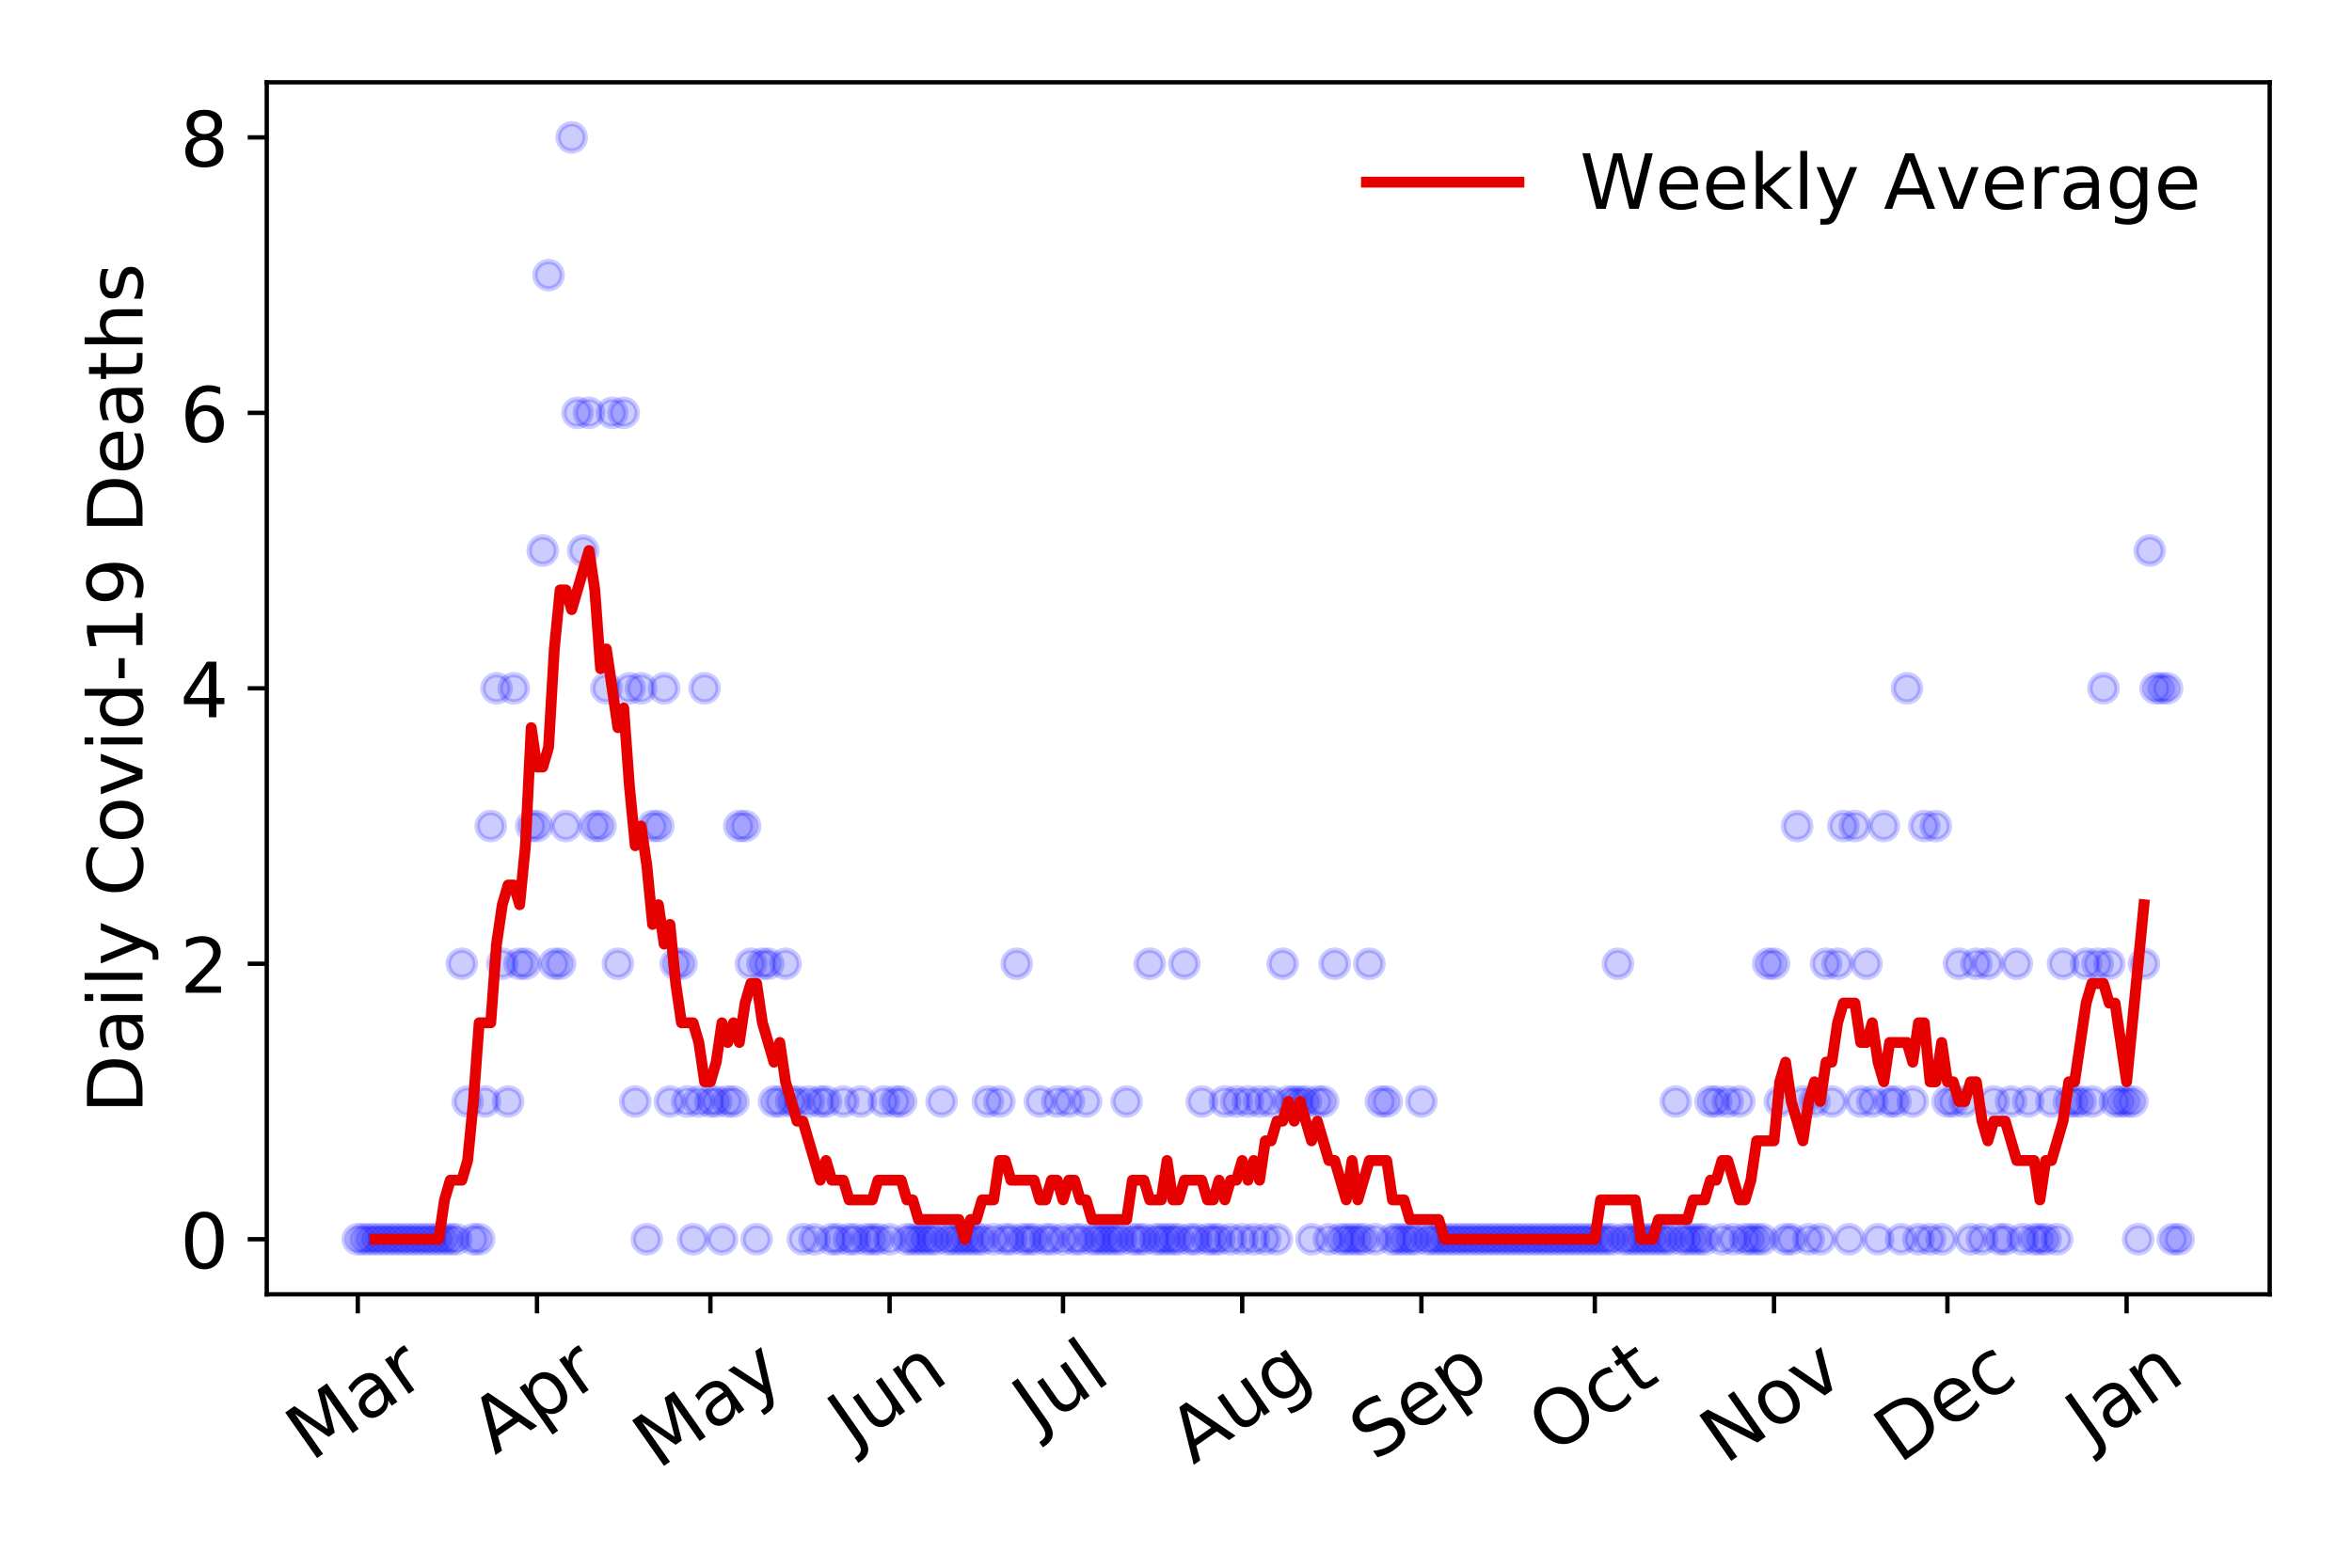 <?xml version="1.0" encoding="utf-8" standalone="no"?>
<!DOCTYPE svg PUBLIC "-//W3C//DTD SVG 1.1//EN"
  "http://www.w3.org/Graphics/SVG/1.1/DTD/svg11.dtd">
<!-- Created with matplotlib (https://matplotlib.org/) -->
<svg height="288pt" version="1.1" viewBox="0 0 432 288" width="432pt" xmlns="http://www.w3.org/2000/svg" xmlns:xlink="http://www.w3.org/1999/xlink">
 <defs>
  <style type="text/css">
*{stroke-linecap:butt;stroke-linejoin:round;}
  </style>
 </defs>
 <g id="figure_1">
  <g id="patch_1">
   <path d="M 0 288 
L 432 288 
L 432 0 
L 0 0 
z
" style="fill:#ffffff;"/>
  </g>
  <g id="axes_1">
   <g id="patch_2">
    <path d="M 48.995 237.778 
L 416.88 237.778 
L 416.88 15.12 
L 48.995 15.12 
z
" style="fill:#ffffff;"/>
   </g>
   <g id="matplotlib.axis_1">
    <g id="xtick_1">
     <g id="line2d_1">
      <defs>
       <path d="M 0 0 
L 0 3.5 
" id="me77bdc6bd6" style="stroke:#000000;stroke-width:0.8;"/>
      </defs>
      <g>
       <use style="stroke:#000000;stroke-width:0.8;" x="65.717" xlink:href="#me77bdc6bd6" y="237.778"/>
      </g>
     </g>
     <g id="text_1">
      <!-- Mar -->
      <defs>
       <path d="M 9.812 72.906 
L 24.516 72.906 
L 43.109 23.297 
L 61.812 72.906 
L 76.516 72.906 
L 76.516 0 
L 66.891 0 
L 66.891 64.016 
L 48.094 14.016 
L 38.188 14.016 
L 19.391 64.016 
L 19.391 0 
L 9.812 0 
z
" id="DejaVuSans-77"/>
       <path d="M 34.281 27.484 
Q 23.391 27.484 19.188 25 
Q 14.984 22.516 14.984 16.5 
Q 14.984 11.719 18.141 8.906 
Q 21.297 6.109 26.703 6.109 
Q 34.188 6.109 38.703 11.406 
Q 43.219 16.703 43.219 25.484 
L 43.219 27.484 
z
M 52.203 31.203 
L 52.203 0 
L 43.219 0 
L 43.219 8.297 
Q 40.141 3.328 35.547 0.953 
Q 30.953 -1.422 24.312 -1.422 
Q 15.922 -1.422 10.953 3.297 
Q 6 8.016 6 15.922 
Q 6 25.141 12.172 29.828 
Q 18.359 34.516 30.609 34.516 
L 43.219 34.516 
L 43.219 35.406 
Q 43.219 41.609 39.141 45 
Q 35.062 48.391 27.688 48.391 
Q 23 48.391 18.547 47.266 
Q 14.109 46.141 10.016 43.891 
L 10.016 52.203 
Q 14.938 54.109 19.578 55.047 
Q 24.219 56 28.609 56 
Q 40.484 56 46.344 49.844 
Q 52.203 43.703 52.203 31.203 
z
" id="DejaVuSans-97"/>
       <path d="M 41.109 46.297 
Q 39.594 47.172 37.812 47.578 
Q 36.031 48 33.891 48 
Q 26.266 48 22.188 43.047 
Q 18.109 38.094 18.109 28.812 
L 18.109 0 
L 9.078 0 
L 9.078 54.688 
L 18.109 54.688 
L 18.109 46.188 
Q 20.953 51.172 25.484 53.578 
Q 30.031 56 36.531 56 
Q 37.453 56 38.578 55.875 
Q 39.703 55.766 41.062 55.516 
z
" id="DejaVuSans-114"/>
      </defs>
      <g transform="translate(57.114 268.643)rotate(-35)scale(0.14 -0.14)">
       <use xlink:href="#DejaVuSans-77"/>
       <use x="86.279" xlink:href="#DejaVuSans-97"/>
       <use x="147.559" xlink:href="#DejaVuSans-114"/>
      </g>
     </g>
    </g>
    <g id="xtick_2">
     <g id="line2d_2">
      <g>
       <use style="stroke:#000000;stroke-width:0.8;" x="98.63" xlink:href="#me77bdc6bd6" y="237.778"/>
      </g>
     </g>
     <g id="text_2">
      <!-- Apr -->
      <defs>
       <path d="M 34.188 63.188 
L 20.797 26.906 
L 47.609 26.906 
z
M 28.609 72.906 
L 39.797 72.906 
L 67.578 0 
L 57.328 0 
L 50.688 18.703 
L 17.828 18.703 
L 11.188 0 
L 0.781 0 
z
" id="DejaVuSans-65"/>
       <path d="M 18.109 8.203 
L 18.109 -20.797 
L 9.078 -20.797 
L 9.078 54.688 
L 18.109 54.688 
L 18.109 46.391 
Q 20.953 51.266 25.266 53.625 
Q 29.594 56 35.594 56 
Q 45.562 56 51.781 48.094 
Q 58.016 40.188 58.016 27.297 
Q 58.016 14.406 51.781 6.484 
Q 45.562 -1.422 35.594 -1.422 
Q 29.594 -1.422 25.266 0.953 
Q 20.953 3.328 18.109 8.203 
z
M 48.688 27.297 
Q 48.688 37.203 44.609 42.844 
Q 40.531 48.484 33.406 48.484 
Q 26.266 48.484 22.188 42.844 
Q 18.109 37.203 18.109 27.297 
Q 18.109 17.391 22.188 11.75 
Q 26.266 6.109 33.406 6.109 
Q 40.531 6.109 44.609 11.75 
Q 48.688 17.391 48.688 27.297 
z
" id="DejaVuSans-112"/>
      </defs>
      <g transform="translate(90.926 267.384)rotate(-35)scale(0.14 -0.14)">
       <use xlink:href="#DejaVuSans-65"/>
       <use x="68.408" xlink:href="#DejaVuSans-112"/>
       <use x="131.885" xlink:href="#DejaVuSans-114"/>
      </g>
     </g>
    </g>
    <g id="xtick_3">
     <g id="line2d_3">
      <g>
       <use style="stroke:#000000;stroke-width:0.8;" x="130.482" xlink:href="#me77bdc6bd6" y="237.778"/>
      </g>
     </g>
     <g id="text_3">
      <!-- May -->
      <defs>
       <path d="M 32.172 -5.078 
Q 28.375 -14.844 24.75 -17.812 
Q 21.141 -20.797 15.094 -20.797 
L 7.906 -20.797 
L 7.906 -13.281 
L 13.188 -13.281 
Q 16.891 -13.281 18.938 -11.516 
Q 21 -9.766 23.484 -3.219 
L 25.094 0.875 
L 2.984 54.688 
L 12.5 54.688 
L 29.594 11.922 
L 46.688 54.688 
L 56.203 54.688 
z
" id="DejaVuSans-121"/>
      </defs>
      <g transform="translate(120.842 270.094)rotate(-35)scale(0.14 -0.14)">
       <use xlink:href="#DejaVuSans-77"/>
       <use x="86.279" xlink:href="#DejaVuSans-97"/>
       <use x="147.559" xlink:href="#DejaVuSans-121"/>
      </g>
     </g>
    </g>
    <g id="xtick_4">
     <g id="line2d_4">
      <g>
       <use style="stroke:#000000;stroke-width:0.8;" x="163.395" xlink:href="#me77bdc6bd6" y="237.778"/>
      </g>
     </g>
     <g id="text_4">
      <!-- Jun -->
      <defs>
       <path d="M 9.812 72.906 
L 19.672 72.906 
L 19.672 5.078 
Q 19.672 -8.109 14.672 -14.062 
Q 9.672 -20.016 -1.422 -20.016 
L -5.172 -20.016 
L -5.172 -11.719 
L -2.094 -11.719 
Q 4.438 -11.719 7.125 -8.047 
Q 9.812 -4.391 9.812 5.078 
z
" id="DejaVuSans-74"/>
       <path d="M 8.5 21.578 
L 8.5 54.688 
L 17.484 54.688 
L 17.484 21.922 
Q 17.484 14.156 20.5 10.266 
Q 23.531 6.391 29.594 6.391 
Q 36.859 6.391 41.078 11.031 
Q 45.312 15.672 45.312 23.688 
L 45.312 54.688 
L 54.297 54.688 
L 54.297 0 
L 45.312 0 
L 45.312 8.406 
Q 42.047 3.422 37.719 1 
Q 33.406 -1.422 27.688 -1.422 
Q 18.266 -1.422 13.375 4.438 
Q 8.5 10.297 8.5 21.578 
z
M 31.109 56 
z
" id="DejaVuSans-117"/>
       <path d="M 54.891 33.016 
L 54.891 0 
L 45.906 0 
L 45.906 32.719 
Q 45.906 40.484 42.875 44.328 
Q 39.844 48.188 33.797 48.188 
Q 26.516 48.188 22.312 43.547 
Q 18.109 38.922 18.109 30.906 
L 18.109 0 
L 9.078 0 
L 9.078 54.688 
L 18.109 54.688 
L 18.109 46.188 
Q 21.344 51.125 25.703 53.562 
Q 30.078 56 35.797 56 
Q 45.219 56 50.047 50.172 
Q 54.891 44.344 54.891 33.016 
z
" id="DejaVuSans-110"/>
      </defs>
      <g transform="translate(156.651 266.039)rotate(-35)scale(0.14 -0.14)">
       <use xlink:href="#DejaVuSans-74"/>
       <use x="29.492" xlink:href="#DejaVuSans-117"/>
       <use x="92.871" xlink:href="#DejaVuSans-110"/>
      </g>
     </g>
    </g>
    <g id="xtick_5">
     <g id="line2d_5">
      <g>
       <use style="stroke:#000000;stroke-width:0.8;" x="195.247" xlink:href="#me77bdc6bd6" y="237.778"/>
      </g>
     </g>
     <g id="text_5">
      <!-- Jul -->
      <defs>
       <path d="M 9.422 75.984 
L 18.406 75.984 
L 18.406 0 
L 9.422 0 
z
" id="DejaVuSans-108"/>
      </defs>
      <g transform="translate(190.544 263.181)rotate(-35)scale(0.14 -0.14)">
       <use xlink:href="#DejaVuSans-74"/>
       <use x="29.492" xlink:href="#DejaVuSans-117"/>
       <use x="92.871" xlink:href="#DejaVuSans-108"/>
      </g>
     </g>
    </g>
    <g id="xtick_6">
     <g id="line2d_6">
      <g>
       <use style="stroke:#000000;stroke-width:0.8;" x="228.16" xlink:href="#me77bdc6bd6" y="237.778"/>
      </g>
     </g>
     <g id="text_6">
      <!-- Aug -->
      <defs>
       <path d="M 45.406 27.984 
Q 45.406 37.75 41.375 43.109 
Q 37.359 48.484 30.078 48.484 
Q 22.859 48.484 18.828 43.109 
Q 14.797 37.75 14.797 27.984 
Q 14.797 18.266 18.828 12.891 
Q 22.859 7.516 30.078 7.516 
Q 37.359 7.516 41.375 12.891 
Q 45.406 18.266 45.406 27.984 
z
M 54.391 6.781 
Q 54.391 -7.172 48.188 -13.984 
Q 42 -20.797 29.203 -20.797 
Q 24.469 -20.797 20.266 -20.094 
Q 16.062 -19.391 12.109 -17.922 
L 12.109 -9.188 
Q 16.062 -11.328 19.922 -12.344 
Q 23.781 -13.375 27.781 -13.375 
Q 36.625 -13.375 41.016 -8.766 
Q 45.406 -4.156 45.406 5.172 
L 45.406 9.625 
Q 42.625 4.781 38.281 2.391 
Q 33.938 0 27.875 0 
Q 17.828 0 11.672 7.656 
Q 5.516 15.328 5.516 27.984 
Q 5.516 40.672 11.672 48.328 
Q 17.828 56 27.875 56 
Q 33.938 56 38.281 53.609 
Q 42.625 51.219 45.406 46.391 
L 45.406 54.688 
L 54.391 54.688 
z
" id="DejaVuSans-103"/>
      </defs>
      <g transform="translate(219.179 269.172)rotate(-35)scale(0.14 -0.14)">
       <use xlink:href="#DejaVuSans-65"/>
       <use x="68.408" xlink:href="#DejaVuSans-117"/>
       <use x="131.787" xlink:href="#DejaVuSans-103"/>
      </g>
     </g>
    </g>
    <g id="xtick_7">
     <g id="line2d_7">
      <g>
       <use style="stroke:#000000;stroke-width:0.8;" x="261.073" xlink:href="#me77bdc6bd6" y="237.778"/>
      </g>
     </g>
     <g id="text_7">
      <!-- Sep -->
      <defs>
       <path d="M 53.516 70.516 
L 53.516 60.891 
Q 47.906 63.578 42.922 64.891 
Q 37.938 66.219 33.297 66.219 
Q 25.25 66.219 20.875 63.094 
Q 16.5 59.969 16.5 54.203 
Q 16.5 49.359 19.406 46.891 
Q 22.312 44.438 30.422 42.922 
L 36.375 41.703 
Q 47.406 39.594 52.656 34.297 
Q 57.906 29 57.906 20.125 
Q 57.906 9.516 50.797 4.047 
Q 43.703 -1.422 29.984 -1.422 
Q 24.812 -1.422 18.969 -0.25 
Q 13.141 0.922 6.891 3.219 
L 6.891 13.375 
Q 12.891 10.016 18.656 8.297 
Q 24.422 6.594 29.984 6.594 
Q 38.422 6.594 43.016 9.906 
Q 47.609 13.234 47.609 19.391 
Q 47.609 24.75 44.312 27.781 
Q 41.016 30.812 33.5 32.328 
L 27.484 33.5 
Q 16.453 35.688 11.516 40.375 
Q 6.594 45.062 6.594 53.422 
Q 6.594 63.094 13.406 68.656 
Q 20.219 74.219 32.172 74.219 
Q 37.312 74.219 42.625 73.281 
Q 47.953 72.359 53.516 70.516 
z
" id="DejaVuSans-83"/>
       <path d="M 56.203 29.594 
L 56.203 25.203 
L 14.891 25.203 
Q 15.484 15.922 20.484 11.062 
Q 25.484 6.203 34.422 6.203 
Q 39.594 6.203 44.453 7.469 
Q 49.312 8.734 54.109 11.281 
L 54.109 2.781 
Q 49.266 0.734 44.188 -0.344 
Q 39.109 -1.422 33.891 -1.422 
Q 20.797 -1.422 13.156 6.188 
Q 5.516 13.812 5.516 26.812 
Q 5.516 40.234 12.766 48.109 
Q 20.016 56 32.328 56 
Q 43.359 56 49.781 48.891 
Q 56.203 41.797 56.203 29.594 
z
M 47.219 32.234 
Q 47.125 39.594 43.094 43.984 
Q 39.062 48.391 32.422 48.391 
Q 24.906 48.391 20.391 44.141 
Q 15.875 39.891 15.188 32.172 
z
" id="DejaVuSans-101"/>
      </defs>
      <g transform="translate(252.48 268.629)rotate(-35)scale(0.14 -0.14)">
       <use xlink:href="#DejaVuSans-83"/>
       <use x="63.477" xlink:href="#DejaVuSans-101"/>
       <use x="125" xlink:href="#DejaVuSans-112"/>
      </g>
     </g>
    </g>
    <g id="xtick_8">
     <g id="line2d_8">
      <g>
       <use style="stroke:#000000;stroke-width:0.8;" x="292.925" xlink:href="#me77bdc6bd6" y="237.778"/>
      </g>
     </g>
     <g id="text_8">
      <!-- Oct -->
      <defs>
       <path d="M 39.406 66.219 
Q 28.656 66.219 22.328 58.203 
Q 16.016 50.203 16.016 36.375 
Q 16.016 22.609 22.328 14.594 
Q 28.656 6.594 39.406 6.594 
Q 50.141 6.594 56.422 14.594 
Q 62.703 22.609 62.703 36.375 
Q 62.703 50.203 56.422 58.203 
Q 50.141 66.219 39.406 66.219 
z
M 39.406 74.219 
Q 54.734 74.219 63.906 63.938 
Q 73.094 53.656 73.094 36.375 
Q 73.094 19.141 63.906 8.859 
Q 54.734 -1.422 39.406 -1.422 
Q 24.031 -1.422 14.812 8.828 
Q 5.609 19.094 5.609 36.375 
Q 5.609 53.656 14.812 63.938 
Q 24.031 74.219 39.406 74.219 
z
" id="DejaVuSans-79"/>
       <path d="M 48.781 52.594 
L 48.781 44.188 
Q 44.969 46.297 41.141 47.344 
Q 37.312 48.391 33.406 48.391 
Q 24.656 48.391 19.812 42.844 
Q 14.984 37.312 14.984 27.297 
Q 14.984 17.281 19.812 11.734 
Q 24.656 6.203 33.406 6.203 
Q 37.312 6.203 41.141 7.25 
Q 44.969 8.297 48.781 10.406 
L 48.781 2.094 
Q 45.016 0.344 40.984 -0.531 
Q 36.969 -1.422 32.422 -1.422 
Q 20.062 -1.422 12.781 6.344 
Q 5.516 14.109 5.516 27.297 
Q 5.516 40.672 12.859 48.328 
Q 20.219 56 33.016 56 
Q 37.156 56 41.109 55.141 
Q 45.062 54.297 48.781 52.594 
z
" id="DejaVuSans-99"/>
       <path d="M 18.312 70.219 
L 18.312 54.688 
L 36.812 54.688 
L 36.812 47.703 
L 18.312 47.703 
L 18.312 18.016 
Q 18.312 11.328 20.141 9.422 
Q 21.969 7.516 27.594 7.516 
L 36.812 7.516 
L 36.812 0 
L 27.594 0 
Q 17.188 0 13.234 3.875 
Q 9.281 7.766 9.281 18.016 
L 9.281 47.703 
L 2.688 47.703 
L 2.688 54.688 
L 9.281 54.688 
L 9.281 70.219 
z
" id="DejaVuSans-116"/>
      </defs>
      <g transform="translate(285.226 267.377)rotate(-35)scale(0.14 -0.14)">
       <use xlink:href="#DejaVuSans-79"/>
       <use x="78.711" xlink:href="#DejaVuSans-99"/>
       <use x="133.691" xlink:href="#DejaVuSans-116"/>
      </g>
     </g>
    </g>
    <g id="xtick_9">
     <g id="line2d_9">
      <g>
       <use style="stroke:#000000;stroke-width:0.8;" x="325.838" xlink:href="#me77bdc6bd6" y="237.778"/>
      </g>
     </g>
     <g id="text_9">
      <!-- Nov -->
      <defs>
       <path d="M 9.812 72.906 
L 23.094 72.906 
L 55.422 11.922 
L 55.422 72.906 
L 64.984 72.906 
L 64.984 0 
L 51.703 0 
L 19.391 60.984 
L 19.391 0 
L 9.812 0 
z
" id="DejaVuSans-78"/>
       <path d="M 30.609 48.391 
Q 23.391 48.391 19.188 42.75 
Q 14.984 37.109 14.984 27.297 
Q 14.984 17.484 19.156 11.844 
Q 23.344 6.203 30.609 6.203 
Q 37.797 6.203 41.984 11.859 
Q 46.188 17.531 46.188 27.297 
Q 46.188 37.016 41.984 42.703 
Q 37.797 48.391 30.609 48.391 
z
M 30.609 56 
Q 42.328 56 49.016 48.375 
Q 55.719 40.766 55.719 27.297 
Q 55.719 13.875 49.016 6.219 
Q 42.328 -1.422 30.609 -1.422 
Q 18.844 -1.422 12.172 6.219 
Q 5.516 13.875 5.516 27.297 
Q 5.516 40.766 12.172 48.375 
Q 18.844 56 30.609 56 
z
" id="DejaVuSans-111"/>
       <path d="M 2.984 54.688 
L 12.5 54.688 
L 29.594 8.797 
L 46.688 54.688 
L 56.203 54.688 
L 35.688 0 
L 23.484 0 
z
" id="DejaVuSans-118"/>
      </defs>
      <g transform="translate(316.861 269.166)rotate(-35)scale(0.14 -0.14)">
       <use xlink:href="#DejaVuSans-78"/>
       <use x="74.805" xlink:href="#DejaVuSans-111"/>
       <use x="135.986" xlink:href="#DejaVuSans-118"/>
      </g>
     </g>
    </g>
    <g id="xtick_10">
     <g id="line2d_10">
      <g>
       <use style="stroke:#000000;stroke-width:0.8;" x="357.689" xlink:href="#me77bdc6bd6" y="237.778"/>
      </g>
     </g>
     <g id="text_10">
      <!-- Dec -->
      <defs>
       <path d="M 19.672 64.797 
L 19.672 8.109 
L 31.594 8.109 
Q 46.688 8.109 53.688 14.938 
Q 60.688 21.781 60.688 36.531 
Q 60.688 51.172 53.688 57.984 
Q 46.688 64.797 31.594 64.797 
z
M 9.812 72.906 
L 30.078 72.906 
Q 51.266 72.906 61.172 64.094 
Q 71.094 55.281 71.094 36.531 
Q 71.094 17.672 61.125 8.828 
Q 51.172 0 30.078 0 
L 9.812 0 
z
" id="DejaVuSans-68"/>
      </defs>
      <g transform="translate(348.809 269.032)rotate(-35)scale(0.14 -0.14)">
       <use xlink:href="#DejaVuSans-68"/>
       <use x="77.002" xlink:href="#DejaVuSans-101"/>
       <use x="138.525" xlink:href="#DejaVuSans-99"/>
      </g>
     </g>
    </g>
    <g id="xtick_11">
     <g id="line2d_11">
      <g>
       <use style="stroke:#000000;stroke-width:0.8;" x="390.603" xlink:href="#me77bdc6bd6" y="237.778"/>
      </g>
     </g>
     <g id="text_11">
      <!-- Jan -->
      <g transform="translate(383.979 265.871)rotate(-35)scale(0.14 -0.14)">
       <use xlink:href="#DejaVuSans-74"/>
       <use x="29.492" xlink:href="#DejaVuSans-97"/>
       <use x="90.771" xlink:href="#DejaVuSans-110"/>
      </g>
     </g>
    </g>
   </g>
   <g id="matplotlib.axis_2">
    <g id="ytick_1">
     <g id="line2d_12">
      <defs>
       <path d="M 0 0 
L -3.5 0 
" id="m55d4bb4db8" style="stroke:#000000;stroke-width:0.8;"/>
      </defs>
      <g>
       <use style="stroke:#000000;stroke-width:0.8;" x="48.995" xlink:href="#m55d4bb4db8" y="227.657"/>
      </g>
     </g>
     <g id="text_12">
      <!-- 0 -->
      <defs>
       <path d="M 31.781 66.406 
Q 24.172 66.406 20.328 58.906 
Q 16.5 51.422 16.5 36.375 
Q 16.5 21.391 20.328 13.891 
Q 24.172 6.391 31.781 6.391 
Q 39.453 6.391 43.281 13.891 
Q 47.125 21.391 47.125 36.375 
Q 47.125 51.422 43.281 58.906 
Q 39.453 66.406 31.781 66.406 
z
M 31.781 74.219 
Q 44.047 74.219 50.516 64.516 
Q 56.984 54.828 56.984 36.375 
Q 56.984 17.969 50.516 8.266 
Q 44.047 -1.422 31.781 -1.422 
Q 19.531 -1.422 13.062 8.266 
Q 6.594 17.969 6.594 36.375 
Q 6.594 54.828 13.062 64.516 
Q 19.531 74.219 31.781 74.219 
z
" id="DejaVuSans-48"/>
      </defs>
      <g transform="translate(33.087 232.976)scale(0.14 -0.14)">
       <use xlink:href="#DejaVuSans-48"/>
      </g>
     </g>
    </g>
    <g id="ytick_2">
     <g id="line2d_13">
      <g>
       <use style="stroke:#000000;stroke-width:0.8;" x="48.995" xlink:href="#m55d4bb4db8" y="177.053"/>
      </g>
     </g>
     <g id="text_13">
      <!-- 2 -->
      <defs>
       <path d="M 19.188 8.297 
L 53.609 8.297 
L 53.609 0 
L 7.328 0 
L 7.328 8.297 
Q 12.938 14.109 22.625 23.891 
Q 32.328 33.688 34.812 36.531 
Q 39.547 41.844 41.422 45.531 
Q 43.312 49.219 43.312 52.781 
Q 43.312 58.594 39.234 62.25 
Q 35.156 65.922 28.609 65.922 
Q 23.969 65.922 18.812 64.312 
Q 13.672 62.703 7.812 59.422 
L 7.812 69.391 
Q 13.766 71.781 18.938 73 
Q 24.125 74.219 28.422 74.219 
Q 39.75 74.219 46.484 68.547 
Q 53.219 62.891 53.219 53.422 
Q 53.219 48.922 51.531 44.891 
Q 49.859 40.875 45.406 35.406 
Q 44.188 33.984 37.641 27.219 
Q 31.109 20.453 19.188 8.297 
z
" id="DejaVuSans-50"/>
      </defs>
      <g transform="translate(33.087 182.372)scale(0.14 -0.14)">
       <use xlink:href="#DejaVuSans-50"/>
      </g>
     </g>
    </g>
    <g id="ytick_3">
     <g id="line2d_14">
      <g>
       <use style="stroke:#000000;stroke-width:0.8;" x="48.995" xlink:href="#m55d4bb4db8" y="126.449"/>
      </g>
     </g>
     <g id="text_14">
      <!-- 4 -->
      <defs>
       <path d="M 37.797 64.312 
L 12.891 25.391 
L 37.797 25.391 
z
M 35.203 72.906 
L 47.609 72.906 
L 47.609 25.391 
L 58.016 25.391 
L 58.016 17.188 
L 47.609 17.188 
L 47.609 0 
L 37.797 0 
L 37.797 17.188 
L 4.891 17.188 
L 4.891 26.703 
z
" id="DejaVuSans-52"/>
      </defs>
      <g transform="translate(33.087 131.768)scale(0.14 -0.14)">
       <use xlink:href="#DejaVuSans-52"/>
      </g>
     </g>
    </g>
    <g id="ytick_4">
     <g id="line2d_15">
      <g>
       <use style="stroke:#000000;stroke-width:0.8;" x="48.995" xlink:href="#m55d4bb4db8" y="75.845"/>
      </g>
     </g>
     <g id="text_15">
      <!-- 6 -->
      <defs>
       <path d="M 33.016 40.375 
Q 26.375 40.375 22.484 35.828 
Q 18.609 31.297 18.609 23.391 
Q 18.609 15.531 22.484 10.953 
Q 26.375 6.391 33.016 6.391 
Q 39.656 6.391 43.531 10.953 
Q 47.406 15.531 47.406 23.391 
Q 47.406 31.297 43.531 35.828 
Q 39.656 40.375 33.016 40.375 
z
M 52.594 71.297 
L 52.594 62.312 
Q 48.875 64.062 45.094 64.984 
Q 41.312 65.922 37.594 65.922 
Q 27.828 65.922 22.672 59.328 
Q 17.531 52.734 16.797 39.406 
Q 19.672 43.656 24.016 45.922 
Q 28.375 48.188 33.594 48.188 
Q 44.578 48.188 50.953 41.516 
Q 57.328 34.859 57.328 23.391 
Q 57.328 12.156 50.688 5.359 
Q 44.047 -1.422 33.016 -1.422 
Q 20.359 -1.422 13.672 8.266 
Q 6.984 17.969 6.984 36.375 
Q 6.984 53.656 15.188 63.938 
Q 23.391 74.219 37.203 74.219 
Q 40.922 74.219 44.703 73.484 
Q 48.484 72.75 52.594 71.297 
z
" id="DejaVuSans-54"/>
      </defs>
      <g transform="translate(33.087 81.164)scale(0.14 -0.14)">
       <use xlink:href="#DejaVuSans-54"/>
      </g>
     </g>
    </g>
    <g id="ytick_5">
     <g id="line2d_16">
      <g>
       <use style="stroke:#000000;stroke-width:0.8;" x="48.995" xlink:href="#m55d4bb4db8" y="25.241"/>
      </g>
     </g>
     <g id="text_16">
      <!-- 8 -->
      <defs>
       <path d="M 31.781 34.625 
Q 24.75 34.625 20.719 30.859 
Q 16.703 27.094 16.703 20.516 
Q 16.703 13.922 20.719 10.156 
Q 24.75 6.391 31.781 6.391 
Q 38.812 6.391 42.859 10.172 
Q 46.922 13.969 46.922 20.516 
Q 46.922 27.094 42.891 30.859 
Q 38.875 34.625 31.781 34.625 
z
M 21.922 38.812 
Q 15.578 40.375 12.031 44.719 
Q 8.5 49.078 8.5 55.328 
Q 8.5 64.062 14.719 69.141 
Q 20.953 74.219 31.781 74.219 
Q 42.672 74.219 48.875 69.141 
Q 55.078 64.062 55.078 55.328 
Q 55.078 49.078 51.531 44.719 
Q 48 40.375 41.703 38.812 
Q 48.828 37.156 52.797 32.312 
Q 56.781 27.484 56.781 20.516 
Q 56.781 9.906 50.312 4.234 
Q 43.844 -1.422 31.781 -1.422 
Q 19.734 -1.422 13.25 4.234 
Q 6.781 9.906 6.781 20.516 
Q 6.781 27.484 10.781 32.312 
Q 14.797 37.156 21.922 38.812 
z
M 18.312 54.391 
Q 18.312 48.734 21.844 45.562 
Q 25.391 42.391 31.781 42.391 
Q 38.141 42.391 41.719 45.562 
Q 45.312 48.734 45.312 54.391 
Q 45.312 60.062 41.719 63.234 
Q 38.141 66.406 31.781 66.406 
Q 25.391 66.406 21.844 63.234 
Q 18.312 60.062 18.312 54.391 
z
" id="DejaVuSans-56"/>
      </defs>
      <g transform="translate(33.087 30.56)scale(0.14 -0.14)">
       <use xlink:href="#DejaVuSans-56"/>
      </g>
     </g>
    </g>
    <g id="text_17">
     <!-- Daily Covid-19 Deaths -->
     <defs>
      <path d="M 9.422 54.688 
L 18.406 54.688 
L 18.406 0 
L 9.422 0 
z
M 9.422 75.984 
L 18.406 75.984 
L 18.406 64.594 
L 9.422 64.594 
z
" id="DejaVuSans-105"/>
      <path id="DejaVuSans-32"/>
      <path d="M 64.406 67.281 
L 64.406 56.891 
Q 59.422 61.531 53.781 63.812 
Q 48.141 66.109 41.797 66.109 
Q 29.297 66.109 22.656 58.469 
Q 16.016 50.828 16.016 36.375 
Q 16.016 21.969 22.656 14.328 
Q 29.297 6.688 41.797 6.688 
Q 48.141 6.688 53.781 8.984 
Q 59.422 11.281 64.406 15.922 
L 64.406 5.609 
Q 59.234 2.094 53.438 0.328 
Q 47.656 -1.422 41.219 -1.422 
Q 24.656 -1.422 15.125 8.703 
Q 5.609 18.844 5.609 36.375 
Q 5.609 53.953 15.125 64.078 
Q 24.656 74.219 41.219 74.219 
Q 47.75 74.219 53.531 72.484 
Q 59.328 70.75 64.406 67.281 
z
" id="DejaVuSans-67"/>
      <path d="M 45.406 46.391 
L 45.406 75.984 
L 54.391 75.984 
L 54.391 0 
L 45.406 0 
L 45.406 8.203 
Q 42.578 3.328 38.25 0.953 
Q 33.938 -1.422 27.875 -1.422 
Q 17.969 -1.422 11.734 6.484 
Q 5.516 14.406 5.516 27.297 
Q 5.516 40.188 11.734 48.094 
Q 17.969 56 27.875 56 
Q 33.938 56 38.25 53.625 
Q 42.578 51.266 45.406 46.391 
z
M 14.797 27.297 
Q 14.797 17.391 18.875 11.75 
Q 22.953 6.109 30.078 6.109 
Q 37.203 6.109 41.297 11.75 
Q 45.406 17.391 45.406 27.297 
Q 45.406 37.203 41.297 42.844 
Q 37.203 48.484 30.078 48.484 
Q 22.953 48.484 18.875 42.844 
Q 14.797 37.203 14.797 27.297 
z
" id="DejaVuSans-100"/>
      <path d="M 4.891 31.391 
L 31.203 31.391 
L 31.203 23.391 
L 4.891 23.391 
z
" id="DejaVuSans-45"/>
      <path d="M 12.406 8.297 
L 28.516 8.297 
L 28.516 63.922 
L 10.984 60.406 
L 10.984 69.391 
L 28.422 72.906 
L 38.281 72.906 
L 38.281 8.297 
L 54.391 8.297 
L 54.391 0 
L 12.406 0 
z
" id="DejaVuSans-49"/>
      <path d="M 10.984 1.516 
L 10.984 10.5 
Q 14.703 8.734 18.5 7.812 
Q 22.312 6.891 25.984 6.891 
Q 35.75 6.891 40.891 13.453 
Q 46.047 20.016 46.781 33.406 
Q 43.953 29.203 39.594 26.953 
Q 35.25 24.703 29.984 24.703 
Q 19.047 24.703 12.672 31.312 
Q 6.297 37.938 6.297 49.422 
Q 6.297 60.641 12.938 67.422 
Q 19.578 74.219 30.609 74.219 
Q 43.266 74.219 49.922 64.516 
Q 56.594 54.828 56.594 36.375 
Q 56.594 19.141 48.406 8.859 
Q 40.234 -1.422 26.422 -1.422 
Q 22.703 -1.422 18.891 -0.688 
Q 15.094 0.047 10.984 1.516 
z
M 30.609 32.422 
Q 37.25 32.422 41.125 36.953 
Q 45.016 41.5 45.016 49.422 
Q 45.016 57.281 41.125 61.844 
Q 37.25 66.406 30.609 66.406 
Q 23.969 66.406 20.094 61.844 
Q 16.219 57.281 16.219 49.422 
Q 16.219 41.5 20.094 36.953 
Q 23.969 32.422 30.609 32.422 
z
" id="DejaVuSans-57"/>
      <path d="M 54.891 33.016 
L 54.891 0 
L 45.906 0 
L 45.906 32.719 
Q 45.906 40.484 42.875 44.328 
Q 39.844 48.188 33.797 48.188 
Q 26.516 48.188 22.312 43.547 
Q 18.109 38.922 18.109 30.906 
L 18.109 0 
L 9.078 0 
L 9.078 75.984 
L 18.109 75.984 
L 18.109 46.188 
Q 21.344 51.125 25.703 53.562 
Q 30.078 56 35.797 56 
Q 45.219 56 50.047 50.172 
Q 54.891 44.344 54.891 33.016 
z
" id="DejaVuSans-104"/>
      <path d="M 44.281 53.078 
L 44.281 44.578 
Q 40.484 46.531 36.375 47.5 
Q 32.281 48.484 27.875 48.484 
Q 21.188 48.484 17.844 46.438 
Q 14.5 44.391 14.5 40.281 
Q 14.5 37.156 16.891 35.375 
Q 19.281 33.594 26.516 31.984 
L 29.594 31.297 
Q 39.156 29.25 43.188 25.516 
Q 47.219 21.781 47.219 15.094 
Q 47.219 7.469 41.188 3.016 
Q 35.156 -1.422 24.609 -1.422 
Q 20.219 -1.422 15.453 -0.562 
Q 10.688 0.297 5.422 2 
L 5.422 11.281 
Q 10.406 8.688 15.234 7.391 
Q 20.062 6.109 24.812 6.109 
Q 31.156 6.109 34.562 8.281 
Q 37.984 10.453 37.984 14.406 
Q 37.984 18.062 35.516 20.016 
Q 33.062 21.969 24.703 23.781 
L 21.578 24.516 
Q 13.234 26.266 9.516 29.906 
Q 5.812 33.547 5.812 39.891 
Q 5.812 47.609 11.281 51.797 
Q 16.75 56 26.812 56 
Q 31.781 56 36.172 55.266 
Q 40.578 54.547 44.281 53.078 
z
" id="DejaVuSans-115"/>
     </defs>
     <g transform="translate(26.176 204.56)rotate(-90)scale(0.14 -0.14)">
      <use xlink:href="#DejaVuSans-68"/>
      <use x="77.002" xlink:href="#DejaVuSans-97"/>
      <use x="138.281" xlink:href="#DejaVuSans-105"/>
      <use x="166.064" xlink:href="#DejaVuSans-108"/>
      <use x="193.848" xlink:href="#DejaVuSans-121"/>
      <use x="253.027" xlink:href="#DejaVuSans-32"/>
      <use x="284.814" xlink:href="#DejaVuSans-67"/>
      <use x="354.639" xlink:href="#DejaVuSans-111"/>
      <use x="415.82" xlink:href="#DejaVuSans-118"/>
      <use x="475" xlink:href="#DejaVuSans-105"/>
      <use x="502.783" xlink:href="#DejaVuSans-100"/>
      <use x="566.26" xlink:href="#DejaVuSans-45"/>
      <use x="602.344" xlink:href="#DejaVuSans-49"/>
      <use x="665.967" xlink:href="#DejaVuSans-57"/>
      <use x="729.59" xlink:href="#DejaVuSans-32"/>
      <use x="761.377" xlink:href="#DejaVuSans-68"/>
      <use x="838.379" xlink:href="#DejaVuSans-101"/>
      <use x="899.902" xlink:href="#DejaVuSans-97"/>
      <use x="961.182" xlink:href="#DejaVuSans-116"/>
      <use x="1000.391" xlink:href="#DejaVuSans-104"/>
      <use x="1063.77" xlink:href="#DejaVuSans-115"/>
     </g>
    </g>
   </g>
   <g id="line2d_17">
    <defs>
     <path d="M 0 2.5 
C 0.663 2.5 1.299 2.237 1.768 1.768 
C 2.237 1.299 2.5 0.663 2.5 0 
C 2.5 -0.663 2.237 -1.299 1.768 -1.768 
C 1.299 -2.237 0.663 -2.5 0 -2.5 
C -0.663 -2.5 -1.299 -2.237 -1.768 -1.768 
C -2.237 -1.299 -2.5 -0.663 -2.5 0 
C -2.5 0.663 -2.237 1.299 -1.768 1.768 
C -1.299 2.237 -0.663 2.5 0 2.5 
z
" id="m8dcc6b406d" style="stroke:#0000ff;stroke-opacity:0.2;"/>
    </defs>
    <g clip-path="url(#p1aa13a98ef)">
     <use style="fill:#0000ff;fill-opacity:0.2;stroke:#0000ff;stroke-opacity:0.2;" x="65.717" xlink:href="#m8dcc6b406d" y="227.657"/>
     <use style="fill:#0000ff;fill-opacity:0.2;stroke:#0000ff;stroke-opacity:0.2;" x="66.779" xlink:href="#m8dcc6b406d" y="227.657"/>
     <use style="fill:#0000ff;fill-opacity:0.2;stroke:#0000ff;stroke-opacity:0.2;" x="67.84" xlink:href="#m8dcc6b406d" y="227.657"/>
     <use style="fill:#0000ff;fill-opacity:0.2;stroke:#0000ff;stroke-opacity:0.2;" x="68.902" xlink:href="#m8dcc6b406d" y="227.657"/>
     <use style="fill:#0000ff;fill-opacity:0.2;stroke:#0000ff;stroke-opacity:0.2;" x="69.964" xlink:href="#m8dcc6b406d" y="227.657"/>
     <use style="fill:#0000ff;fill-opacity:0.2;stroke:#0000ff;stroke-opacity:0.2;" x="71.026" xlink:href="#m8dcc6b406d" y="227.657"/>
     <use style="fill:#0000ff;fill-opacity:0.2;stroke:#0000ff;stroke-opacity:0.2;" x="72.087" xlink:href="#m8dcc6b406d" y="227.657"/>
     <use style="fill:#0000ff;fill-opacity:0.2;stroke:#0000ff;stroke-opacity:0.2;" x="73.149" xlink:href="#m8dcc6b406d" y="227.657"/>
     <use style="fill:#0000ff;fill-opacity:0.2;stroke:#0000ff;stroke-opacity:0.2;" x="74.211" xlink:href="#m8dcc6b406d" y="227.657"/>
     <use style="fill:#0000ff;fill-opacity:0.2;stroke:#0000ff;stroke-opacity:0.2;" x="75.272" xlink:href="#m8dcc6b406d" y="227.657"/>
     <use style="fill:#0000ff;fill-opacity:0.2;stroke:#0000ff;stroke-opacity:0.2;" x="76.334" xlink:href="#m8dcc6b406d" y="227.657"/>
     <use style="fill:#0000ff;fill-opacity:0.2;stroke:#0000ff;stroke-opacity:0.2;" x="77.396" xlink:href="#m8dcc6b406d" y="227.657"/>
     <use style="fill:#0000ff;fill-opacity:0.2;stroke:#0000ff;stroke-opacity:0.2;" x="78.458" xlink:href="#m8dcc6b406d" y="227.657"/>
     <use style="fill:#0000ff;fill-opacity:0.2;stroke:#0000ff;stroke-opacity:0.2;" x="79.519" xlink:href="#m8dcc6b406d" y="227.657"/>
     <use style="fill:#0000ff;fill-opacity:0.2;stroke:#0000ff;stroke-opacity:0.2;" x="80.581" xlink:href="#m8dcc6b406d" y="227.657"/>
     <use style="fill:#0000ff;fill-opacity:0.2;stroke:#0000ff;stroke-opacity:0.2;" x="81.643" xlink:href="#m8dcc6b406d" y="227.657"/>
     <use style="fill:#0000ff;fill-opacity:0.2;stroke:#0000ff;stroke-opacity:0.2;" x="82.705" xlink:href="#m8dcc6b406d" y="227.657"/>
     <use style="fill:#0000ff;fill-opacity:0.2;stroke:#0000ff;stroke-opacity:0.2;" x="83.766" xlink:href="#m8dcc6b406d" y="227.657"/>
     <use style="fill:#0000ff;fill-opacity:0.2;stroke:#0000ff;stroke-opacity:0.2;" x="84.828" xlink:href="#m8dcc6b406d" y="177.053"/>
     <use style="fill:#0000ff;fill-opacity:0.2;stroke:#0000ff;stroke-opacity:0.2;" x="85.89" xlink:href="#m8dcc6b406d" y="202.355"/>
     <use style="fill:#0000ff;fill-opacity:0.2;stroke:#0000ff;stroke-opacity:0.2;" x="86.951" xlink:href="#m8dcc6b406d" y="227.657"/>
     <use style="fill:#0000ff;fill-opacity:0.2;stroke:#0000ff;stroke-opacity:0.2;" x="88.013" xlink:href="#m8dcc6b406d" y="227.657"/>
     <use style="fill:#0000ff;fill-opacity:0.2;stroke:#0000ff;stroke-opacity:0.2;" x="89.075" xlink:href="#m8dcc6b406d" y="202.355"/>
     <use style="fill:#0000ff;fill-opacity:0.2;stroke:#0000ff;stroke-opacity:0.2;" x="90.137" xlink:href="#m8dcc6b406d" y="151.751"/>
     <use style="fill:#0000ff;fill-opacity:0.2;stroke:#0000ff;stroke-opacity:0.2;" x="91.198" xlink:href="#m8dcc6b406d" y="126.449"/>
     <use style="fill:#0000ff;fill-opacity:0.2;stroke:#0000ff;stroke-opacity:0.2;" x="92.26" xlink:href="#m8dcc6b406d" y="177.053"/>
     <use style="fill:#0000ff;fill-opacity:0.2;stroke:#0000ff;stroke-opacity:0.2;" x="93.322" xlink:href="#m8dcc6b406d" y="202.355"/>
     <use style="fill:#0000ff;fill-opacity:0.2;stroke:#0000ff;stroke-opacity:0.2;" x="94.383" xlink:href="#m8dcc6b406d" y="126.449"/>
     <use style="fill:#0000ff;fill-opacity:0.2;stroke:#0000ff;stroke-opacity:0.2;" x="95.445" xlink:href="#m8dcc6b406d" y="177.053"/>
     <use style="fill:#0000ff;fill-opacity:0.2;stroke:#0000ff;stroke-opacity:0.2;" x="96.507" xlink:href="#m8dcc6b406d" y="177.053"/>
     <use style="fill:#0000ff;fill-opacity:0.2;stroke:#0000ff;stroke-opacity:0.2;" x="97.569" xlink:href="#m8dcc6b406d" y="151.751"/>
     <use style="fill:#0000ff;fill-opacity:0.2;stroke:#0000ff;stroke-opacity:0.2;" x="98.63" xlink:href="#m8dcc6b406d" y="151.751"/>
     <use style="fill:#0000ff;fill-opacity:0.2;stroke:#0000ff;stroke-opacity:0.2;" x="99.692" xlink:href="#m8dcc6b406d" y="101.147"/>
     <use style="fill:#0000ff;fill-opacity:0.2;stroke:#0000ff;stroke-opacity:0.2;" x="100.754" xlink:href="#m8dcc6b406d" y="50.543"/>
     <use style="fill:#0000ff;fill-opacity:0.2;stroke:#0000ff;stroke-opacity:0.2;" x="101.815" xlink:href="#m8dcc6b406d" y="177.053"/>
     <use style="fill:#0000ff;fill-opacity:0.2;stroke:#0000ff;stroke-opacity:0.2;" x="102.877" xlink:href="#m8dcc6b406d" y="177.053"/>
     <use style="fill:#0000ff;fill-opacity:0.2;stroke:#0000ff;stroke-opacity:0.2;" x="103.939" xlink:href="#m8dcc6b406d" y="151.751"/>
     <use style="fill:#0000ff;fill-opacity:0.2;stroke:#0000ff;stroke-opacity:0.2;" x="105.001" xlink:href="#m8dcc6b406d" y="25.241"/>
     <use style="fill:#0000ff;fill-opacity:0.2;stroke:#0000ff;stroke-opacity:0.2;" x="106.062" xlink:href="#m8dcc6b406d" y="75.845"/>
     <use style="fill:#0000ff;fill-opacity:0.2;stroke:#0000ff;stroke-opacity:0.2;" x="107.124" xlink:href="#m8dcc6b406d" y="101.147"/>
     <use style="fill:#0000ff;fill-opacity:0.2;stroke:#0000ff;stroke-opacity:0.2;" x="108.186" xlink:href="#m8dcc6b406d" y="75.845"/>
     <use style="fill:#0000ff;fill-opacity:0.2;stroke:#0000ff;stroke-opacity:0.2;" x="109.247" xlink:href="#m8dcc6b406d" y="151.751"/>
     <use style="fill:#0000ff;fill-opacity:0.2;stroke:#0000ff;stroke-opacity:0.2;" x="110.309" xlink:href="#m8dcc6b406d" y="151.751"/>
     <use style="fill:#0000ff;fill-opacity:0.2;stroke:#0000ff;stroke-opacity:0.2;" x="111.371" xlink:href="#m8dcc6b406d" y="126.449"/>
     <use style="fill:#0000ff;fill-opacity:0.2;stroke:#0000ff;stroke-opacity:0.2;" x="112.433" xlink:href="#m8dcc6b406d" y="75.845"/>
     <use style="fill:#0000ff;fill-opacity:0.2;stroke:#0000ff;stroke-opacity:0.2;" x="113.494" xlink:href="#m8dcc6b406d" y="177.053"/>
     <use style="fill:#0000ff;fill-opacity:0.2;stroke:#0000ff;stroke-opacity:0.2;" x="114.556" xlink:href="#m8dcc6b406d" y="75.845"/>
     <use style="fill:#0000ff;fill-opacity:0.2;stroke:#0000ff;stroke-opacity:0.2;" x="115.618" xlink:href="#m8dcc6b406d" y="126.449"/>
     <use style="fill:#0000ff;fill-opacity:0.2;stroke:#0000ff;stroke-opacity:0.2;" x="116.679" xlink:href="#m8dcc6b406d" y="202.355"/>
     <use style="fill:#0000ff;fill-opacity:0.2;stroke:#0000ff;stroke-opacity:0.2;" x="117.741" xlink:href="#m8dcc6b406d" y="126.449"/>
     <use style="fill:#0000ff;fill-opacity:0.2;stroke:#0000ff;stroke-opacity:0.2;" x="118.803" xlink:href="#m8dcc6b406d" y="227.657"/>
     <use style="fill:#0000ff;fill-opacity:0.2;stroke:#0000ff;stroke-opacity:0.2;" x="119.865" xlink:href="#m8dcc6b406d" y="151.751"/>
     <use style="fill:#0000ff;fill-opacity:0.2;stroke:#0000ff;stroke-opacity:0.2;" x="120.926" xlink:href="#m8dcc6b406d" y="151.751"/>
     <use style="fill:#0000ff;fill-opacity:0.2;stroke:#0000ff;stroke-opacity:0.2;" x="121.988" xlink:href="#m8dcc6b406d" y="126.449"/>
     <use style="fill:#0000ff;fill-opacity:0.2;stroke:#0000ff;stroke-opacity:0.2;" x="123.05" xlink:href="#m8dcc6b406d" y="202.355"/>
     <use style="fill:#0000ff;fill-opacity:0.2;stroke:#0000ff;stroke-opacity:0.2;" x="124.111" xlink:href="#m8dcc6b406d" y="177.053"/>
     <use style="fill:#0000ff;fill-opacity:0.2;stroke:#0000ff;stroke-opacity:0.2;" x="125.173" xlink:href="#m8dcc6b406d" y="177.053"/>
     <use style="fill:#0000ff;fill-opacity:0.2;stroke:#0000ff;stroke-opacity:0.2;" x="126.235" xlink:href="#m8dcc6b406d" y="202.355"/>
     <use style="fill:#0000ff;fill-opacity:0.2;stroke:#0000ff;stroke-opacity:0.2;" x="127.297" xlink:href="#m8dcc6b406d" y="227.657"/>
     <use style="fill:#0000ff;fill-opacity:0.2;stroke:#0000ff;stroke-opacity:0.2;" x="128.358" xlink:href="#m8dcc6b406d" y="202.355"/>
     <use style="fill:#0000ff;fill-opacity:0.2;stroke:#0000ff;stroke-opacity:0.2;" x="129.42" xlink:href="#m8dcc6b406d" y="126.449"/>
     <use style="fill:#0000ff;fill-opacity:0.2;stroke:#0000ff;stroke-opacity:0.2;" x="130.482" xlink:href="#m8dcc6b406d" y="202.355"/>
     <use style="fill:#0000ff;fill-opacity:0.2;stroke:#0000ff;stroke-opacity:0.2;" x="131.544" xlink:href="#m8dcc6b406d" y="202.355"/>
     <use style="fill:#0000ff;fill-opacity:0.2;stroke:#0000ff;stroke-opacity:0.2;" x="132.605" xlink:href="#m8dcc6b406d" y="227.657"/>
     <use style="fill:#0000ff;fill-opacity:0.2;stroke:#0000ff;stroke-opacity:0.2;" x="133.667" xlink:href="#m8dcc6b406d" y="202.355"/>
     <use style="fill:#0000ff;fill-opacity:0.2;stroke:#0000ff;stroke-opacity:0.2;" x="134.729" xlink:href="#m8dcc6b406d" y="202.355"/>
     <use style="fill:#0000ff;fill-opacity:0.2;stroke:#0000ff;stroke-opacity:0.2;" x="135.79" xlink:href="#m8dcc6b406d" y="151.751"/>
     <use style="fill:#0000ff;fill-opacity:0.2;stroke:#0000ff;stroke-opacity:0.2;" x="136.852" xlink:href="#m8dcc6b406d" y="151.751"/>
     <use style="fill:#0000ff;fill-opacity:0.2;stroke:#0000ff;stroke-opacity:0.2;" x="137.914" xlink:href="#m8dcc6b406d" y="177.053"/>
     <use style="fill:#0000ff;fill-opacity:0.2;stroke:#0000ff;stroke-opacity:0.2;" x="138.976" xlink:href="#m8dcc6b406d" y="227.657"/>
     <use style="fill:#0000ff;fill-opacity:0.2;stroke:#0000ff;stroke-opacity:0.2;" x="140.037" xlink:href="#m8dcc6b406d" y="177.053"/>
     <use style="fill:#0000ff;fill-opacity:0.2;stroke:#0000ff;stroke-opacity:0.2;" x="141.099" xlink:href="#m8dcc6b406d" y="177.053"/>
     <use style="fill:#0000ff;fill-opacity:0.2;stroke:#0000ff;stroke-opacity:0.2;" x="142.161" xlink:href="#m8dcc6b406d" y="202.355"/>
     <use style="fill:#0000ff;fill-opacity:0.2;stroke:#0000ff;stroke-opacity:0.2;" x="143.222" xlink:href="#m8dcc6b406d" y="202.355"/>
     <use style="fill:#0000ff;fill-opacity:0.2;stroke:#0000ff;stroke-opacity:0.2;" x="144.284" xlink:href="#m8dcc6b406d" y="177.053"/>
     <use style="fill:#0000ff;fill-opacity:0.2;stroke:#0000ff;stroke-opacity:0.2;" x="145.346" xlink:href="#m8dcc6b406d" y="202.355"/>
     <use style="fill:#0000ff;fill-opacity:0.2;stroke:#0000ff;stroke-opacity:0.2;" x="146.408" xlink:href="#m8dcc6b406d" y="202.355"/>
     <use style="fill:#0000ff;fill-opacity:0.2;stroke:#0000ff;stroke-opacity:0.2;" x="147.469" xlink:href="#m8dcc6b406d" y="227.657"/>
     <use style="fill:#0000ff;fill-opacity:0.2;stroke:#0000ff;stroke-opacity:0.2;" x="148.531" xlink:href="#m8dcc6b406d" y="202.355"/>
     <use style="fill:#0000ff;fill-opacity:0.2;stroke:#0000ff;stroke-opacity:0.2;" x="149.593" xlink:href="#m8dcc6b406d" y="227.657"/>
     <use style="fill:#0000ff;fill-opacity:0.2;stroke:#0000ff;stroke-opacity:0.2;" x="150.654" xlink:href="#m8dcc6b406d" y="202.355"/>
     <use style="fill:#0000ff;fill-opacity:0.2;stroke:#0000ff;stroke-opacity:0.2;" x="151.716" xlink:href="#m8dcc6b406d" y="202.355"/>
     <use style="fill:#0000ff;fill-opacity:0.2;stroke:#0000ff;stroke-opacity:0.2;" x="152.778" xlink:href="#m8dcc6b406d" y="227.657"/>
     <use style="fill:#0000ff;fill-opacity:0.2;stroke:#0000ff;stroke-opacity:0.2;" x="153.84" xlink:href="#m8dcc6b406d" y="227.657"/>
     <use style="fill:#0000ff;fill-opacity:0.2;stroke:#0000ff;stroke-opacity:0.2;" x="154.901" xlink:href="#m8dcc6b406d" y="202.355"/>
     <use style="fill:#0000ff;fill-opacity:0.2;stroke:#0000ff;stroke-opacity:0.2;" x="155.963" xlink:href="#m8dcc6b406d" y="227.657"/>
     <use style="fill:#0000ff;fill-opacity:0.2;stroke:#0000ff;stroke-opacity:0.2;" x="157.025" xlink:href="#m8dcc6b406d" y="227.657"/>
     <use style="fill:#0000ff;fill-opacity:0.2;stroke:#0000ff;stroke-opacity:0.2;" x="158.086" xlink:href="#m8dcc6b406d" y="202.355"/>
     <use style="fill:#0000ff;fill-opacity:0.2;stroke:#0000ff;stroke-opacity:0.2;" x="159.148" xlink:href="#m8dcc6b406d" y="227.657"/>
     <use style="fill:#0000ff;fill-opacity:0.2;stroke:#0000ff;stroke-opacity:0.2;" x="160.21" xlink:href="#m8dcc6b406d" y="227.657"/>
     <use style="fill:#0000ff;fill-opacity:0.2;stroke:#0000ff;stroke-opacity:0.2;" x="161.272" xlink:href="#m8dcc6b406d" y="227.657"/>
     <use style="fill:#0000ff;fill-opacity:0.2;stroke:#0000ff;stroke-opacity:0.2;" x="162.333" xlink:href="#m8dcc6b406d" y="202.355"/>
     <use style="fill:#0000ff;fill-opacity:0.2;stroke:#0000ff;stroke-opacity:0.2;" x="163.395" xlink:href="#m8dcc6b406d" y="227.657"/>
     <use style="fill:#0000ff;fill-opacity:0.2;stroke:#0000ff;stroke-opacity:0.2;" x="164.457" xlink:href="#m8dcc6b406d" y="202.355"/>
     <use style="fill:#0000ff;fill-opacity:0.2;stroke:#0000ff;stroke-opacity:0.2;" x="165.518" xlink:href="#m8dcc6b406d" y="202.355"/>
     <use style="fill:#0000ff;fill-opacity:0.2;stroke:#0000ff;stroke-opacity:0.2;" x="166.58" xlink:href="#m8dcc6b406d" y="227.657"/>
     <use style="fill:#0000ff;fill-opacity:0.2;stroke:#0000ff;stroke-opacity:0.2;" x="167.642" xlink:href="#m8dcc6b406d" y="227.657"/>
     <use style="fill:#0000ff;fill-opacity:0.2;stroke:#0000ff;stroke-opacity:0.2;" x="168.704" xlink:href="#m8dcc6b406d" y="227.657"/>
     <use style="fill:#0000ff;fill-opacity:0.2;stroke:#0000ff;stroke-opacity:0.2;" x="169.765" xlink:href="#m8dcc6b406d" y="227.657"/>
     <use style="fill:#0000ff;fill-opacity:0.2;stroke:#0000ff;stroke-opacity:0.2;" x="170.827" xlink:href="#m8dcc6b406d" y="227.657"/>
     <use style="fill:#0000ff;fill-opacity:0.2;stroke:#0000ff;stroke-opacity:0.2;" x="171.889" xlink:href="#m8dcc6b406d" y="227.657"/>
     <use style="fill:#0000ff;fill-opacity:0.2;stroke:#0000ff;stroke-opacity:0.2;" x="172.95" xlink:href="#m8dcc6b406d" y="202.355"/>
     <use style="fill:#0000ff;fill-opacity:0.2;stroke:#0000ff;stroke-opacity:0.2;" x="174.012" xlink:href="#m8dcc6b406d" y="227.657"/>
     <use style="fill:#0000ff;fill-opacity:0.2;stroke:#0000ff;stroke-opacity:0.2;" x="175.074" xlink:href="#m8dcc6b406d" y="227.657"/>
     <use style="fill:#0000ff;fill-opacity:0.2;stroke:#0000ff;stroke-opacity:0.2;" x="176.136" xlink:href="#m8dcc6b406d" y="227.657"/>
     <use style="fill:#0000ff;fill-opacity:0.2;stroke:#0000ff;stroke-opacity:0.2;" x="177.197" xlink:href="#m8dcc6b406d" y="227.657"/>
     <use style="fill:#0000ff;fill-opacity:0.2;stroke:#0000ff;stroke-opacity:0.2;" x="178.259" xlink:href="#m8dcc6b406d" y="227.657"/>
     <use style="fill:#0000ff;fill-opacity:0.2;stroke:#0000ff;stroke-opacity:0.2;" x="179.321" xlink:href="#m8dcc6b406d" y="227.657"/>
     <use style="fill:#0000ff;fill-opacity:0.2;stroke:#0000ff;stroke-opacity:0.2;" x="180.382" xlink:href="#m8dcc6b406d" y="227.657"/>
     <use style="fill:#0000ff;fill-opacity:0.2;stroke:#0000ff;stroke-opacity:0.2;" x="181.444" xlink:href="#m8dcc6b406d" y="202.355"/>
     <use style="fill:#0000ff;fill-opacity:0.2;stroke:#0000ff;stroke-opacity:0.2;" x="182.506" xlink:href="#m8dcc6b406d" y="227.657"/>
     <use style="fill:#0000ff;fill-opacity:0.2;stroke:#0000ff;stroke-opacity:0.2;" x="183.568" xlink:href="#m8dcc6b406d" y="202.355"/>
     <use style="fill:#0000ff;fill-opacity:0.2;stroke:#0000ff;stroke-opacity:0.2;" x="184.629" xlink:href="#m8dcc6b406d" y="227.657"/>
     <use style="fill:#0000ff;fill-opacity:0.2;stroke:#0000ff;stroke-opacity:0.2;" x="185.691" xlink:href="#m8dcc6b406d" y="227.657"/>
     <use style="fill:#0000ff;fill-opacity:0.2;stroke:#0000ff;stroke-opacity:0.2;" x="186.753" xlink:href="#m8dcc6b406d" y="177.053"/>
     <use style="fill:#0000ff;fill-opacity:0.2;stroke:#0000ff;stroke-opacity:0.2;" x="187.815" xlink:href="#m8dcc6b406d" y="227.657"/>
     <use style="fill:#0000ff;fill-opacity:0.2;stroke:#0000ff;stroke-opacity:0.2;" x="188.876" xlink:href="#m8dcc6b406d" y="227.657"/>
     <use style="fill:#0000ff;fill-opacity:0.2;stroke:#0000ff;stroke-opacity:0.2;" x="189.938" xlink:href="#m8dcc6b406d" y="227.657"/>
     <use style="fill:#0000ff;fill-opacity:0.2;stroke:#0000ff;stroke-opacity:0.2;" x="191" xlink:href="#m8dcc6b406d" y="202.355"/>
     <use style="fill:#0000ff;fill-opacity:0.2;stroke:#0000ff;stroke-opacity:0.2;" x="192.061" xlink:href="#m8dcc6b406d" y="227.657"/>
     <use style="fill:#0000ff;fill-opacity:0.2;stroke:#0000ff;stroke-opacity:0.2;" x="193.123" xlink:href="#m8dcc6b406d" y="227.657"/>
     <use style="fill:#0000ff;fill-opacity:0.2;stroke:#0000ff;stroke-opacity:0.2;" x="194.185" xlink:href="#m8dcc6b406d" y="202.355"/>
     <use style="fill:#0000ff;fill-opacity:0.2;stroke:#0000ff;stroke-opacity:0.2;" x="195.247" xlink:href="#m8dcc6b406d" y="227.657"/>
     <use style="fill:#0000ff;fill-opacity:0.2;stroke:#0000ff;stroke-opacity:0.2;" x="196.308" xlink:href="#m8dcc6b406d" y="202.355"/>
     <use style="fill:#0000ff;fill-opacity:0.2;stroke:#0000ff;stroke-opacity:0.2;" x="197.37" xlink:href="#m8dcc6b406d" y="227.657"/>
     <use style="fill:#0000ff;fill-opacity:0.2;stroke:#0000ff;stroke-opacity:0.2;" x="198.432" xlink:href="#m8dcc6b406d" y="227.657"/>
     <use style="fill:#0000ff;fill-opacity:0.2;stroke:#0000ff;stroke-opacity:0.2;" x="199.493" xlink:href="#m8dcc6b406d" y="202.355"/>
     <use style="fill:#0000ff;fill-opacity:0.2;stroke:#0000ff;stroke-opacity:0.2;" x="200.555" xlink:href="#m8dcc6b406d" y="227.657"/>
     <use style="fill:#0000ff;fill-opacity:0.2;stroke:#0000ff;stroke-opacity:0.2;" x="201.617" xlink:href="#m8dcc6b406d" y="227.657"/>
     <use style="fill:#0000ff;fill-opacity:0.2;stroke:#0000ff;stroke-opacity:0.2;" x="202.679" xlink:href="#m8dcc6b406d" y="227.657"/>
     <use style="fill:#0000ff;fill-opacity:0.2;stroke:#0000ff;stroke-opacity:0.2;" x="203.74" xlink:href="#m8dcc6b406d" y="227.657"/>
     <use style="fill:#0000ff;fill-opacity:0.2;stroke:#0000ff;stroke-opacity:0.2;" x="204.802" xlink:href="#m8dcc6b406d" y="227.657"/>
     <use style="fill:#0000ff;fill-opacity:0.2;stroke:#0000ff;stroke-opacity:0.2;" x="205.864" xlink:href="#m8dcc6b406d" y="227.657"/>
     <use style="fill:#0000ff;fill-opacity:0.2;stroke:#0000ff;stroke-opacity:0.2;" x="206.925" xlink:href="#m8dcc6b406d" y="202.355"/>
     <use style="fill:#0000ff;fill-opacity:0.2;stroke:#0000ff;stroke-opacity:0.2;" x="207.987" xlink:href="#m8dcc6b406d" y="227.657"/>
     <use style="fill:#0000ff;fill-opacity:0.2;stroke:#0000ff;stroke-opacity:0.2;" x="209.049" xlink:href="#m8dcc6b406d" y="227.657"/>
     <use style="fill:#0000ff;fill-opacity:0.2;stroke:#0000ff;stroke-opacity:0.2;" x="210.111" xlink:href="#m8dcc6b406d" y="227.657"/>
     <use style="fill:#0000ff;fill-opacity:0.2;stroke:#0000ff;stroke-opacity:0.2;" x="211.172" xlink:href="#m8dcc6b406d" y="177.053"/>
     <use style="fill:#0000ff;fill-opacity:0.2;stroke:#0000ff;stroke-opacity:0.2;" x="212.234" xlink:href="#m8dcc6b406d" y="227.657"/>
     <use style="fill:#0000ff;fill-opacity:0.2;stroke:#0000ff;stroke-opacity:0.2;" x="213.296" xlink:href="#m8dcc6b406d" y="227.657"/>
     <use style="fill:#0000ff;fill-opacity:0.2;stroke:#0000ff;stroke-opacity:0.2;" x="214.357" xlink:href="#m8dcc6b406d" y="227.657"/>
     <use style="fill:#0000ff;fill-opacity:0.2;stroke:#0000ff;stroke-opacity:0.2;" x="215.419" xlink:href="#m8dcc6b406d" y="227.657"/>
     <use style="fill:#0000ff;fill-opacity:0.2;stroke:#0000ff;stroke-opacity:0.2;" x="216.481" xlink:href="#m8dcc6b406d" y="227.657"/>
     <use style="fill:#0000ff;fill-opacity:0.2;stroke:#0000ff;stroke-opacity:0.2;" x="217.543" xlink:href="#m8dcc6b406d" y="177.053"/>
     <use style="fill:#0000ff;fill-opacity:0.2;stroke:#0000ff;stroke-opacity:0.2;" x="218.604" xlink:href="#m8dcc6b406d" y="227.657"/>
     <use style="fill:#0000ff;fill-opacity:0.2;stroke:#0000ff;stroke-opacity:0.2;" x="219.666" xlink:href="#m8dcc6b406d" y="227.657"/>
     <use style="fill:#0000ff;fill-opacity:0.2;stroke:#0000ff;stroke-opacity:0.2;" x="220.728" xlink:href="#m8dcc6b406d" y="202.355"/>
     <use style="fill:#0000ff;fill-opacity:0.2;stroke:#0000ff;stroke-opacity:0.2;" x="221.789" xlink:href="#m8dcc6b406d" y="227.657"/>
     <use style="fill:#0000ff;fill-opacity:0.2;stroke:#0000ff;stroke-opacity:0.2;" x="222.851" xlink:href="#m8dcc6b406d" y="227.657"/>
     <use style="fill:#0000ff;fill-opacity:0.2;stroke:#0000ff;stroke-opacity:0.2;" x="223.913" xlink:href="#m8dcc6b406d" y="227.657"/>
     <use style="fill:#0000ff;fill-opacity:0.2;stroke:#0000ff;stroke-opacity:0.2;" x="224.975" xlink:href="#m8dcc6b406d" y="202.355"/>
     <use style="fill:#0000ff;fill-opacity:0.2;stroke:#0000ff;stroke-opacity:0.2;" x="226.036" xlink:href="#m8dcc6b406d" y="227.657"/>
     <use style="fill:#0000ff;fill-opacity:0.2;stroke:#0000ff;stroke-opacity:0.2;" x="227.098" xlink:href="#m8dcc6b406d" y="202.355"/>
     <use style="fill:#0000ff;fill-opacity:0.2;stroke:#0000ff;stroke-opacity:0.2;" x="228.16" xlink:href="#m8dcc6b406d" y="227.657"/>
     <use style="fill:#0000ff;fill-opacity:0.2;stroke:#0000ff;stroke-opacity:0.2;" x="229.221" xlink:href="#m8dcc6b406d" y="202.355"/>
     <use style="fill:#0000ff;fill-opacity:0.2;stroke:#0000ff;stroke-opacity:0.2;" x="230.283" xlink:href="#m8dcc6b406d" y="227.657"/>
     <use style="fill:#0000ff;fill-opacity:0.2;stroke:#0000ff;stroke-opacity:0.2;" x="231.345" xlink:href="#m8dcc6b406d" y="202.355"/>
     <use style="fill:#0000ff;fill-opacity:0.2;stroke:#0000ff;stroke-opacity:0.2;" x="232.407" xlink:href="#m8dcc6b406d" y="227.657"/>
     <use style="fill:#0000ff;fill-opacity:0.2;stroke:#0000ff;stroke-opacity:0.2;" x="233.468" xlink:href="#m8dcc6b406d" y="202.355"/>
     <use style="fill:#0000ff;fill-opacity:0.2;stroke:#0000ff;stroke-opacity:0.2;" x="234.53" xlink:href="#m8dcc6b406d" y="227.657"/>
     <use style="fill:#0000ff;fill-opacity:0.2;stroke:#0000ff;stroke-opacity:0.2;" x="235.592" xlink:href="#m8dcc6b406d" y="177.053"/>
     <use style="fill:#0000ff;fill-opacity:0.2;stroke:#0000ff;stroke-opacity:0.2;" x="236.654" xlink:href="#m8dcc6b406d" y="202.355"/>
     <use style="fill:#0000ff;fill-opacity:0.2;stroke:#0000ff;stroke-opacity:0.2;" x="237.715" xlink:href="#m8dcc6b406d" y="202.355"/>
     <use style="fill:#0000ff;fill-opacity:0.2;stroke:#0000ff;stroke-opacity:0.2;" x="238.777" xlink:href="#m8dcc6b406d" y="202.355"/>
     <use style="fill:#0000ff;fill-opacity:0.2;stroke:#0000ff;stroke-opacity:0.2;" x="239.839" xlink:href="#m8dcc6b406d" y="202.355"/>
     <use style="fill:#0000ff;fill-opacity:0.2;stroke:#0000ff;stroke-opacity:0.2;" x="240.9" xlink:href="#m8dcc6b406d" y="227.657"/>
     <use style="fill:#0000ff;fill-opacity:0.2;stroke:#0000ff;stroke-opacity:0.2;" x="241.962" xlink:href="#m8dcc6b406d" y="202.355"/>
     <use style="fill:#0000ff;fill-opacity:0.2;stroke:#0000ff;stroke-opacity:0.2;" x="243.024" xlink:href="#m8dcc6b406d" y="202.355"/>
     <use style="fill:#0000ff;fill-opacity:0.2;stroke:#0000ff;stroke-opacity:0.2;" x="244.086" xlink:href="#m8dcc6b406d" y="227.657"/>
     <use style="fill:#0000ff;fill-opacity:0.2;stroke:#0000ff;stroke-opacity:0.2;" x="245.147" xlink:href="#m8dcc6b406d" y="177.053"/>
     <use style="fill:#0000ff;fill-opacity:0.2;stroke:#0000ff;stroke-opacity:0.2;" x="246.209" xlink:href="#m8dcc6b406d" y="227.657"/>
     <use style="fill:#0000ff;fill-opacity:0.2;stroke:#0000ff;stroke-opacity:0.2;" x="247.271" xlink:href="#m8dcc6b406d" y="227.657"/>
     <use style="fill:#0000ff;fill-opacity:0.2;stroke:#0000ff;stroke-opacity:0.2;" x="248.332" xlink:href="#m8dcc6b406d" y="227.657"/>
     <use style="fill:#0000ff;fill-opacity:0.2;stroke:#0000ff;stroke-opacity:0.2;" x="249.394" xlink:href="#m8dcc6b406d" y="227.657"/>
     <use style="fill:#0000ff;fill-opacity:0.2;stroke:#0000ff;stroke-opacity:0.2;" x="250.456" xlink:href="#m8dcc6b406d" y="227.657"/>
     <use style="fill:#0000ff;fill-opacity:0.2;stroke:#0000ff;stroke-opacity:0.2;" x="251.518" xlink:href="#m8dcc6b406d" y="177.053"/>
     <use style="fill:#0000ff;fill-opacity:0.2;stroke:#0000ff;stroke-opacity:0.2;" x="252.579" xlink:href="#m8dcc6b406d" y="227.657"/>
     <use style="fill:#0000ff;fill-opacity:0.2;stroke:#0000ff;stroke-opacity:0.2;" x="253.641" xlink:href="#m8dcc6b406d" y="202.355"/>
     <use style="fill:#0000ff;fill-opacity:0.2;stroke:#0000ff;stroke-opacity:0.2;" x="254.703" xlink:href="#m8dcc6b406d" y="202.355"/>
     <use style="fill:#0000ff;fill-opacity:0.2;stroke:#0000ff;stroke-opacity:0.2;" x="255.764" xlink:href="#m8dcc6b406d" y="227.657"/>
     <use style="fill:#0000ff;fill-opacity:0.2;stroke:#0000ff;stroke-opacity:0.2;" x="256.826" xlink:href="#m8dcc6b406d" y="227.657"/>
     <use style="fill:#0000ff;fill-opacity:0.2;stroke:#0000ff;stroke-opacity:0.2;" x="257.888" xlink:href="#m8dcc6b406d" y="227.657"/>
     <use style="fill:#0000ff;fill-opacity:0.2;stroke:#0000ff;stroke-opacity:0.2;" x="258.95" xlink:href="#m8dcc6b406d" y="227.657"/>
     <use style="fill:#0000ff;fill-opacity:0.2;stroke:#0000ff;stroke-opacity:0.2;" x="260.011" xlink:href="#m8dcc6b406d" y="227.657"/>
     <use style="fill:#0000ff;fill-opacity:0.2;stroke:#0000ff;stroke-opacity:0.2;" x="261.073" xlink:href="#m8dcc6b406d" y="202.355"/>
     <use style="fill:#0000ff;fill-opacity:0.2;stroke:#0000ff;stroke-opacity:0.2;" x="262.135" xlink:href="#m8dcc6b406d" y="227.657"/>
     <use style="fill:#0000ff;fill-opacity:0.2;stroke:#0000ff;stroke-opacity:0.2;" x="263.196" xlink:href="#m8dcc6b406d" y="227.657"/>
     <use style="fill:#0000ff;fill-opacity:0.2;stroke:#0000ff;stroke-opacity:0.2;" x="264.258" xlink:href="#m8dcc6b406d" y="227.657"/>
     <use style="fill:#0000ff;fill-opacity:0.2;stroke:#0000ff;stroke-opacity:0.2;" x="265.32" xlink:href="#m8dcc6b406d" y="227.657"/>
     <use style="fill:#0000ff;fill-opacity:0.2;stroke:#0000ff;stroke-opacity:0.2;" x="266.382" xlink:href="#m8dcc6b406d" y="227.657"/>
     <use style="fill:#0000ff;fill-opacity:0.2;stroke:#0000ff;stroke-opacity:0.2;" x="267.443" xlink:href="#m8dcc6b406d" y="227.657"/>
     <use style="fill:#0000ff;fill-opacity:0.2;stroke:#0000ff;stroke-opacity:0.2;" x="268.505" xlink:href="#m8dcc6b406d" y="227.657"/>
     <use style="fill:#0000ff;fill-opacity:0.2;stroke:#0000ff;stroke-opacity:0.2;" x="269.567" xlink:href="#m8dcc6b406d" y="227.657"/>
     <use style="fill:#0000ff;fill-opacity:0.2;stroke:#0000ff;stroke-opacity:0.2;" x="270.628" xlink:href="#m8dcc6b406d" y="227.657"/>
     <use style="fill:#0000ff;fill-opacity:0.2;stroke:#0000ff;stroke-opacity:0.2;" x="271.69" xlink:href="#m8dcc6b406d" y="227.657"/>
     <use style="fill:#0000ff;fill-opacity:0.2;stroke:#0000ff;stroke-opacity:0.2;" x="272.752" xlink:href="#m8dcc6b406d" y="227.657"/>
     <use style="fill:#0000ff;fill-opacity:0.2;stroke:#0000ff;stroke-opacity:0.2;" x="273.814" xlink:href="#m8dcc6b406d" y="227.657"/>
     <use style="fill:#0000ff;fill-opacity:0.2;stroke:#0000ff;stroke-opacity:0.2;" x="274.875" xlink:href="#m8dcc6b406d" y="227.657"/>
     <use style="fill:#0000ff;fill-opacity:0.2;stroke:#0000ff;stroke-opacity:0.2;" x="275.937" xlink:href="#m8dcc6b406d" y="227.657"/>
     <use style="fill:#0000ff;fill-opacity:0.2;stroke:#0000ff;stroke-opacity:0.2;" x="276.999" xlink:href="#m8dcc6b406d" y="227.657"/>
     <use style="fill:#0000ff;fill-opacity:0.2;stroke:#0000ff;stroke-opacity:0.2;" x="278.06" xlink:href="#m8dcc6b406d" y="227.657"/>
     <use style="fill:#0000ff;fill-opacity:0.2;stroke:#0000ff;stroke-opacity:0.2;" x="279.122" xlink:href="#m8dcc6b406d" y="227.657"/>
     <use style="fill:#0000ff;fill-opacity:0.2;stroke:#0000ff;stroke-opacity:0.2;" x="280.184" xlink:href="#m8dcc6b406d" y="227.657"/>
     <use style="fill:#0000ff;fill-opacity:0.2;stroke:#0000ff;stroke-opacity:0.2;" x="281.246" xlink:href="#m8dcc6b406d" y="227.657"/>
     <use style="fill:#0000ff;fill-opacity:0.2;stroke:#0000ff;stroke-opacity:0.2;" x="282.307" xlink:href="#m8dcc6b406d" y="227.657"/>
     <use style="fill:#0000ff;fill-opacity:0.2;stroke:#0000ff;stroke-opacity:0.2;" x="283.369" xlink:href="#m8dcc6b406d" y="227.657"/>
     <use style="fill:#0000ff;fill-opacity:0.2;stroke:#0000ff;stroke-opacity:0.2;" x="284.431" xlink:href="#m8dcc6b406d" y="227.657"/>
     <use style="fill:#0000ff;fill-opacity:0.2;stroke:#0000ff;stroke-opacity:0.2;" x="285.493" xlink:href="#m8dcc6b406d" y="227.657"/>
     <use style="fill:#0000ff;fill-opacity:0.2;stroke:#0000ff;stroke-opacity:0.2;" x="286.554" xlink:href="#m8dcc6b406d" y="227.657"/>
     <use style="fill:#0000ff;fill-opacity:0.2;stroke:#0000ff;stroke-opacity:0.2;" x="287.616" xlink:href="#m8dcc6b406d" y="227.657"/>
     <use style="fill:#0000ff;fill-opacity:0.2;stroke:#0000ff;stroke-opacity:0.2;" x="288.678" xlink:href="#m8dcc6b406d" y="227.657"/>
     <use style="fill:#0000ff;fill-opacity:0.2;stroke:#0000ff;stroke-opacity:0.2;" x="289.739" xlink:href="#m8dcc6b406d" y="227.657"/>
     <use style="fill:#0000ff;fill-opacity:0.2;stroke:#0000ff;stroke-opacity:0.2;" x="290.801" xlink:href="#m8dcc6b406d" y="227.657"/>
     <use style="fill:#0000ff;fill-opacity:0.2;stroke:#0000ff;stroke-opacity:0.2;" x="291.863" xlink:href="#m8dcc6b406d" y="227.657"/>
     <use style="fill:#0000ff;fill-opacity:0.2;stroke:#0000ff;stroke-opacity:0.2;" x="292.925" xlink:href="#m8dcc6b406d" y="227.657"/>
     <use style="fill:#0000ff;fill-opacity:0.2;stroke:#0000ff;stroke-opacity:0.2;" x="293.986" xlink:href="#m8dcc6b406d" y="227.657"/>
     <use style="fill:#0000ff;fill-opacity:0.2;stroke:#0000ff;stroke-opacity:0.2;" x="295.048" xlink:href="#m8dcc6b406d" y="227.657"/>
     <use style="fill:#0000ff;fill-opacity:0.2;stroke:#0000ff;stroke-opacity:0.2;" x="296.11" xlink:href="#m8dcc6b406d" y="227.657"/>
     <use style="fill:#0000ff;fill-opacity:0.2;stroke:#0000ff;stroke-opacity:0.2;" x="297.171" xlink:href="#m8dcc6b406d" y="177.053"/>
     <use style="fill:#0000ff;fill-opacity:0.2;stroke:#0000ff;stroke-opacity:0.2;" x="298.233" xlink:href="#m8dcc6b406d" y="227.657"/>
     <use style="fill:#0000ff;fill-opacity:0.2;stroke:#0000ff;stroke-opacity:0.2;" x="299.295" xlink:href="#m8dcc6b406d" y="227.657"/>
     <use style="fill:#0000ff;fill-opacity:0.2;stroke:#0000ff;stroke-opacity:0.2;" x="300.357" xlink:href="#m8dcc6b406d" y="227.657"/>
     <use style="fill:#0000ff;fill-opacity:0.2;stroke:#0000ff;stroke-opacity:0.2;" x="301.418" xlink:href="#m8dcc6b406d" y="227.657"/>
     <use style="fill:#0000ff;fill-opacity:0.2;stroke:#0000ff;stroke-opacity:0.2;" x="302.48" xlink:href="#m8dcc6b406d" y="227.657"/>
     <use style="fill:#0000ff;fill-opacity:0.2;stroke:#0000ff;stroke-opacity:0.2;" x="303.542" xlink:href="#m8dcc6b406d" y="227.657"/>
     <use style="fill:#0000ff;fill-opacity:0.2;stroke:#0000ff;stroke-opacity:0.2;" x="304.603" xlink:href="#m8dcc6b406d" y="227.657"/>
     <use style="fill:#0000ff;fill-opacity:0.2;stroke:#0000ff;stroke-opacity:0.2;" x="305.665" xlink:href="#m8dcc6b406d" y="227.657"/>
     <use style="fill:#0000ff;fill-opacity:0.2;stroke:#0000ff;stroke-opacity:0.2;" x="306.727" xlink:href="#m8dcc6b406d" y="227.657"/>
     <use style="fill:#0000ff;fill-opacity:0.2;stroke:#0000ff;stroke-opacity:0.2;" x="307.789" xlink:href="#m8dcc6b406d" y="202.355"/>
     <use style="fill:#0000ff;fill-opacity:0.2;stroke:#0000ff;stroke-opacity:0.2;" x="308.85" xlink:href="#m8dcc6b406d" y="227.657"/>
     <use style="fill:#0000ff;fill-opacity:0.2;stroke:#0000ff;stroke-opacity:0.2;" x="309.912" xlink:href="#m8dcc6b406d" y="227.657"/>
     <use style="fill:#0000ff;fill-opacity:0.2;stroke:#0000ff;stroke-opacity:0.2;" x="310.974" xlink:href="#m8dcc6b406d" y="227.657"/>
     <use style="fill:#0000ff;fill-opacity:0.2;stroke:#0000ff;stroke-opacity:0.2;" x="312.035" xlink:href="#m8dcc6b406d" y="227.657"/>
     <use style="fill:#0000ff;fill-opacity:0.2;stroke:#0000ff;stroke-opacity:0.2;" x="313.097" xlink:href="#m8dcc6b406d" y="227.657"/>
     <use style="fill:#0000ff;fill-opacity:0.2;stroke:#0000ff;stroke-opacity:0.2;" x="314.159" xlink:href="#m8dcc6b406d" y="202.355"/>
     <use style="fill:#0000ff;fill-opacity:0.2;stroke:#0000ff;stroke-opacity:0.2;" x="315.221" xlink:href="#m8dcc6b406d" y="202.355"/>
     <use style="fill:#0000ff;fill-opacity:0.2;stroke:#0000ff;stroke-opacity:0.2;" x="316.282" xlink:href="#m8dcc6b406d" y="227.657"/>
     <use style="fill:#0000ff;fill-opacity:0.2;stroke:#0000ff;stroke-opacity:0.2;" x="317.344" xlink:href="#m8dcc6b406d" y="202.355"/>
     <use style="fill:#0000ff;fill-opacity:0.2;stroke:#0000ff;stroke-opacity:0.2;" x="318.406" xlink:href="#m8dcc6b406d" y="227.657"/>
     <use style="fill:#0000ff;fill-opacity:0.2;stroke:#0000ff;stroke-opacity:0.2;" x="319.467" xlink:href="#m8dcc6b406d" y="202.355"/>
     <use style="fill:#0000ff;fill-opacity:0.2;stroke:#0000ff;stroke-opacity:0.2;" x="320.529" xlink:href="#m8dcc6b406d" y="227.657"/>
     <use style="fill:#0000ff;fill-opacity:0.2;stroke:#0000ff;stroke-opacity:0.2;" x="321.591" xlink:href="#m8dcc6b406d" y="227.657"/>
     <use style="fill:#0000ff;fill-opacity:0.2;stroke:#0000ff;stroke-opacity:0.2;" x="322.653" xlink:href="#m8dcc6b406d" y="227.657"/>
     <use style="fill:#0000ff;fill-opacity:0.2;stroke:#0000ff;stroke-opacity:0.2;" x="323.714" xlink:href="#m8dcc6b406d" y="227.657"/>
     <use style="fill:#0000ff;fill-opacity:0.2;stroke:#0000ff;stroke-opacity:0.2;" x="324.776" xlink:href="#m8dcc6b406d" y="177.053"/>
     <use style="fill:#0000ff;fill-opacity:0.2;stroke:#0000ff;stroke-opacity:0.2;" x="325.838" xlink:href="#m8dcc6b406d" y="177.053"/>
     <use style="fill:#0000ff;fill-opacity:0.2;stroke:#0000ff;stroke-opacity:0.2;" x="326.899" xlink:href="#m8dcc6b406d" y="202.355"/>
     <use style="fill:#0000ff;fill-opacity:0.2;stroke:#0000ff;stroke-opacity:0.2;" x="327.961" xlink:href="#m8dcc6b406d" y="227.657"/>
     <use style="fill:#0000ff;fill-opacity:0.2;stroke:#0000ff;stroke-opacity:0.2;" x="329.023" xlink:href="#m8dcc6b406d" y="227.657"/>
     <use style="fill:#0000ff;fill-opacity:0.2;stroke:#0000ff;stroke-opacity:0.2;" x="330.085" xlink:href="#m8dcc6b406d" y="151.751"/>
     <use style="fill:#0000ff;fill-opacity:0.2;stroke:#0000ff;stroke-opacity:0.2;" x="331.146" xlink:href="#m8dcc6b406d" y="202.355"/>
     <use style="fill:#0000ff;fill-opacity:0.2;stroke:#0000ff;stroke-opacity:0.2;" x="332.208" xlink:href="#m8dcc6b406d" y="227.657"/>
     <use style="fill:#0000ff;fill-opacity:0.2;stroke:#0000ff;stroke-opacity:0.2;" x="333.27" xlink:href="#m8dcc6b406d" y="202.355"/>
     <use style="fill:#0000ff;fill-opacity:0.2;stroke:#0000ff;stroke-opacity:0.2;" x="334.331" xlink:href="#m8dcc6b406d" y="227.657"/>
     <use style="fill:#0000ff;fill-opacity:0.2;stroke:#0000ff;stroke-opacity:0.2;" x="335.393" xlink:href="#m8dcc6b406d" y="177.053"/>
     <use style="fill:#0000ff;fill-opacity:0.2;stroke:#0000ff;stroke-opacity:0.2;" x="336.455" xlink:href="#m8dcc6b406d" y="202.355"/>
     <use style="fill:#0000ff;fill-opacity:0.2;stroke:#0000ff;stroke-opacity:0.2;" x="337.517" xlink:href="#m8dcc6b406d" y="177.053"/>
     <use style="fill:#0000ff;fill-opacity:0.2;stroke:#0000ff;stroke-opacity:0.2;" x="338.578" xlink:href="#m8dcc6b406d" y="151.751"/>
     <use style="fill:#0000ff;fill-opacity:0.2;stroke:#0000ff;stroke-opacity:0.2;" x="339.64" xlink:href="#m8dcc6b406d" y="227.657"/>
     <use style="fill:#0000ff;fill-opacity:0.2;stroke:#0000ff;stroke-opacity:0.2;" x="340.702" xlink:href="#m8dcc6b406d" y="151.751"/>
     <use style="fill:#0000ff;fill-opacity:0.2;stroke:#0000ff;stroke-opacity:0.2;" x="341.764" xlink:href="#m8dcc6b406d" y="202.355"/>
     <use style="fill:#0000ff;fill-opacity:0.2;stroke:#0000ff;stroke-opacity:0.2;" x="342.825" xlink:href="#m8dcc6b406d" y="177.053"/>
     <use style="fill:#0000ff;fill-opacity:0.2;stroke:#0000ff;stroke-opacity:0.2;" x="343.887" xlink:href="#m8dcc6b406d" y="202.355"/>
     <use style="fill:#0000ff;fill-opacity:0.2;stroke:#0000ff;stroke-opacity:0.2;" x="344.949" xlink:href="#m8dcc6b406d" y="227.657"/>
     <use style="fill:#0000ff;fill-opacity:0.2;stroke:#0000ff;stroke-opacity:0.2;" x="346.01" xlink:href="#m8dcc6b406d" y="151.751"/>
     <use style="fill:#0000ff;fill-opacity:0.2;stroke:#0000ff;stroke-opacity:0.2;" x="347.072" xlink:href="#m8dcc6b406d" y="202.355"/>
     <use style="fill:#0000ff;fill-opacity:0.2;stroke:#0000ff;stroke-opacity:0.2;" x="348.134" xlink:href="#m8dcc6b406d" y="202.355"/>
     <use style="fill:#0000ff;fill-opacity:0.2;stroke:#0000ff;stroke-opacity:0.2;" x="349.196" xlink:href="#m8dcc6b406d" y="227.657"/>
     <use style="fill:#0000ff;fill-opacity:0.2;stroke:#0000ff;stroke-opacity:0.2;" x="350.257" xlink:href="#m8dcc6b406d" y="126.449"/>
     <use style="fill:#0000ff;fill-opacity:0.2;stroke:#0000ff;stroke-opacity:0.2;" x="351.319" xlink:href="#m8dcc6b406d" y="202.355"/>
     <use style="fill:#0000ff;fill-opacity:0.2;stroke:#0000ff;stroke-opacity:0.2;" x="352.381" xlink:href="#m8dcc6b406d" y="227.657"/>
     <use style="fill:#0000ff;fill-opacity:0.2;stroke:#0000ff;stroke-opacity:0.2;" x="353.442" xlink:href="#m8dcc6b406d" y="151.751"/>
     <use style="fill:#0000ff;fill-opacity:0.2;stroke:#0000ff;stroke-opacity:0.2;" x="354.504" xlink:href="#m8dcc6b406d" y="227.657"/>
     <use style="fill:#0000ff;fill-opacity:0.2;stroke:#0000ff;stroke-opacity:0.2;" x="355.566" xlink:href="#m8dcc6b406d" y="151.751"/>
     <use style="fill:#0000ff;fill-opacity:0.2;stroke:#0000ff;stroke-opacity:0.2;" x="356.628" xlink:href="#m8dcc6b406d" y="227.657"/>
     <use style="fill:#0000ff;fill-opacity:0.2;stroke:#0000ff;stroke-opacity:0.2;" x="357.689" xlink:href="#m8dcc6b406d" y="202.355"/>
     <use style="fill:#0000ff;fill-opacity:0.2;stroke:#0000ff;stroke-opacity:0.2;" x="358.751" xlink:href="#m8dcc6b406d" y="202.355"/>
     <use style="fill:#0000ff;fill-opacity:0.2;stroke:#0000ff;stroke-opacity:0.2;" x="359.813" xlink:href="#m8dcc6b406d" y="177.053"/>
     <use style="fill:#0000ff;fill-opacity:0.2;stroke:#0000ff;stroke-opacity:0.2;" x="360.874" xlink:href="#m8dcc6b406d" y="202.355"/>
     <use style="fill:#0000ff;fill-opacity:0.2;stroke:#0000ff;stroke-opacity:0.2;" x="361.936" xlink:href="#m8dcc6b406d" y="227.657"/>
     <use style="fill:#0000ff;fill-opacity:0.2;stroke:#0000ff;stroke-opacity:0.2;" x="362.998" xlink:href="#m8dcc6b406d" y="177.053"/>
     <use style="fill:#0000ff;fill-opacity:0.2;stroke:#0000ff;stroke-opacity:0.2;" x="364.06" xlink:href="#m8dcc6b406d" y="227.657"/>
     <use style="fill:#0000ff;fill-opacity:0.2;stroke:#0000ff;stroke-opacity:0.2;" x="365.121" xlink:href="#m8dcc6b406d" y="177.053"/>
     <use style="fill:#0000ff;fill-opacity:0.2;stroke:#0000ff;stroke-opacity:0.2;" x="366.183" xlink:href="#m8dcc6b406d" y="202.355"/>
     <use style="fill:#0000ff;fill-opacity:0.2;stroke:#0000ff;stroke-opacity:0.2;" x="367.245" xlink:href="#m8dcc6b406d" y="227.657"/>
     <use style="fill:#0000ff;fill-opacity:0.2;stroke:#0000ff;stroke-opacity:0.2;" x="368.306" xlink:href="#m8dcc6b406d" y="227.657"/>
     <use style="fill:#0000ff;fill-opacity:0.2;stroke:#0000ff;stroke-opacity:0.2;" x="369.368" xlink:href="#m8dcc6b406d" y="202.355"/>
     <use style="fill:#0000ff;fill-opacity:0.2;stroke:#0000ff;stroke-opacity:0.2;" x="370.43" xlink:href="#m8dcc6b406d" y="177.053"/>
     <use style="fill:#0000ff;fill-opacity:0.2;stroke:#0000ff;stroke-opacity:0.2;" x="371.492" xlink:href="#m8dcc6b406d" y="227.657"/>
     <use style="fill:#0000ff;fill-opacity:0.2;stroke:#0000ff;stroke-opacity:0.2;" x="372.553" xlink:href="#m8dcc6b406d" y="202.355"/>
     <use style="fill:#0000ff;fill-opacity:0.2;stroke:#0000ff;stroke-opacity:0.2;" x="373.615" xlink:href="#m8dcc6b406d" y="227.657"/>
     <use style="fill:#0000ff;fill-opacity:0.2;stroke:#0000ff;stroke-opacity:0.2;" x="374.677" xlink:href="#m8dcc6b406d" y="227.657"/>
     <use style="fill:#0000ff;fill-opacity:0.2;stroke:#0000ff;stroke-opacity:0.2;" x="375.738" xlink:href="#m8dcc6b406d" y="227.657"/>
     <use style="fill:#0000ff;fill-opacity:0.2;stroke:#0000ff;stroke-opacity:0.2;" x="376.8" xlink:href="#m8dcc6b406d" y="202.355"/>
     <use style="fill:#0000ff;fill-opacity:0.2;stroke:#0000ff;stroke-opacity:0.2;" x="377.862" xlink:href="#m8dcc6b406d" y="227.657"/>
     <use style="fill:#0000ff;fill-opacity:0.2;stroke:#0000ff;stroke-opacity:0.2;" x="378.924" xlink:href="#m8dcc6b406d" y="177.053"/>
     <use style="fill:#0000ff;fill-opacity:0.2;stroke:#0000ff;stroke-opacity:0.2;" x="379.985" xlink:href="#m8dcc6b406d" y="202.355"/>
     <use style="fill:#0000ff;fill-opacity:0.2;stroke:#0000ff;stroke-opacity:0.2;" x="381.047" xlink:href="#m8dcc6b406d" y="202.355"/>
     <use style="fill:#0000ff;fill-opacity:0.2;stroke:#0000ff;stroke-opacity:0.2;" x="382.109" xlink:href="#m8dcc6b406d" y="202.355"/>
     <use style="fill:#0000ff;fill-opacity:0.2;stroke:#0000ff;stroke-opacity:0.2;" x="383.17" xlink:href="#m8dcc6b406d" y="177.053"/>
     <use style="fill:#0000ff;fill-opacity:0.2;stroke:#0000ff;stroke-opacity:0.2;" x="384.232" xlink:href="#m8dcc6b406d" y="202.355"/>
     <use style="fill:#0000ff;fill-opacity:0.2;stroke:#0000ff;stroke-opacity:0.2;" x="385.294" xlink:href="#m8dcc6b406d" y="177.053"/>
     <use style="fill:#0000ff;fill-opacity:0.2;stroke:#0000ff;stroke-opacity:0.2;" x="386.356" xlink:href="#m8dcc6b406d" y="126.449"/>
     <use style="fill:#0000ff;fill-opacity:0.2;stroke:#0000ff;stroke-opacity:0.2;" x="387.417" xlink:href="#m8dcc6b406d" y="177.053"/>
     <use style="fill:#0000ff;fill-opacity:0.2;stroke:#0000ff;stroke-opacity:0.2;" x="388.479" xlink:href="#m8dcc6b406d" y="202.355"/>
     <use style="fill:#0000ff;fill-opacity:0.2;stroke:#0000ff;stroke-opacity:0.2;" x="389.541" xlink:href="#m8dcc6b406d" y="202.355"/>
     <use style="fill:#0000ff;fill-opacity:0.2;stroke:#0000ff;stroke-opacity:0.2;" x="390.603" xlink:href="#m8dcc6b406d" y="202.355"/>
     <use style="fill:#0000ff;fill-opacity:0.2;stroke:#0000ff;stroke-opacity:0.2;" x="391.664" xlink:href="#m8dcc6b406d" y="202.355"/>
     <use style="fill:#0000ff;fill-opacity:0.2;stroke:#0000ff;stroke-opacity:0.2;" x="392.726" xlink:href="#m8dcc6b406d" y="227.657"/>
     <use style="fill:#0000ff;fill-opacity:0.2;stroke:#0000ff;stroke-opacity:0.2;" x="393.788" xlink:href="#m8dcc6b406d" y="177.053"/>
     <use style="fill:#0000ff;fill-opacity:0.2;stroke:#0000ff;stroke-opacity:0.2;" x="394.849" xlink:href="#m8dcc6b406d" y="101.147"/>
     <use style="fill:#0000ff;fill-opacity:0.2;stroke:#0000ff;stroke-opacity:0.2;" x="395.911" xlink:href="#m8dcc6b406d" y="126.449"/>
     <use style="fill:#0000ff;fill-opacity:0.2;stroke:#0000ff;stroke-opacity:0.2;" x="396.973" xlink:href="#m8dcc6b406d" y="126.449"/>
     <use style="fill:#0000ff;fill-opacity:0.2;stroke:#0000ff;stroke-opacity:0.2;" x="398.035" xlink:href="#m8dcc6b406d" y="126.449"/>
     <use style="fill:#0000ff;fill-opacity:0.2;stroke:#0000ff;stroke-opacity:0.2;" x="399.096" xlink:href="#m8dcc6b406d" y="227.657"/>
     <use style="fill:#0000ff;fill-opacity:0.2;stroke:#0000ff;stroke-opacity:0.2;" x="400.158" xlink:href="#m8dcc6b406d" y="227.657"/>
    </g>
   </g>
   <g id="line2d_18">
    <path clip-path="url(#p1aa13a98ef)" d="M 68.902 227.657 
L 80.581 227.657 
L 81.643 220.428 
L 82.705 216.814 
L 84.828 216.814 
L 85.89 213.199 
L 86.951 202.355 
L 88.013 187.897 
L 90.137 187.897 
L 91.198 173.439 
L 92.26 166.209 
L 93.322 162.595 
L 94.383 162.595 
L 95.445 166.209 
L 96.507 155.366 
L 97.569 133.678 
L 98.63 140.907 
L 99.692 140.907 
L 100.754 137.293 
L 101.815 119.22 
L 102.877 108.376 
L 103.939 108.376 
L 105.001 111.991 
L 108.186 101.147 
L 109.247 108.376 
L 110.309 122.834 
L 111.371 119.22 
L 113.494 133.678 
L 114.556 130.064 
L 115.618 144.522 
L 116.679 155.366 
L 117.741 151.751 
L 118.803 158.98 
L 119.865 169.824 
L 120.926 166.209 
L 121.988 173.439 
L 123.05 169.824 
L 124.111 180.668 
L 125.173 187.897 
L 127.297 187.897 
L 128.358 191.512 
L 129.42 198.741 
L 130.482 198.741 
L 131.544 195.126 
L 132.605 187.897 
L 133.667 191.512 
L 134.729 187.897 
L 135.79 191.512 
L 136.852 184.282 
L 137.914 180.668 
L 138.976 180.668 
L 140.037 187.897 
L 142.161 195.126 
L 143.222 191.512 
L 144.284 198.741 
L 146.408 205.97 
L 147.469 205.97 
L 150.654 216.814 
L 151.716 213.199 
L 152.778 216.814 
L 154.901 216.814 
L 155.963 220.428 
L 160.21 220.428 
L 161.272 216.814 
L 165.518 216.814 
L 166.58 220.428 
L 167.642 220.428 
L 168.704 224.043 
L 176.136 224.043 
L 177.197 227.657 
L 178.259 224.043 
L 179.321 224.043 
L 180.382 220.428 
L 182.506 220.428 
L 183.568 213.199 
L 184.629 213.199 
L 185.691 216.814 
L 189.938 216.814 
L 191 220.428 
L 192.061 220.428 
L 193.123 216.814 
L 194.185 216.814 
L 195.247 220.428 
L 196.308 216.814 
L 197.37 216.814 
L 198.432 220.428 
L 199.493 220.428 
L 200.555 224.043 
L 206.925 224.043 
L 207.987 216.814 
L 210.111 216.814 
L 211.172 220.428 
L 213.296 220.428 
L 214.357 213.199 
L 215.419 220.428 
L 216.481 220.428 
L 217.543 216.814 
L 220.728 216.814 
L 221.789 220.428 
L 222.851 220.428 
L 223.913 216.814 
L 224.975 220.428 
L 226.036 216.814 
L 227.098 216.814 
L 228.16 213.199 
L 229.221 216.814 
L 230.283 213.199 
L 231.345 216.814 
L 232.407 209.584 
L 233.468 209.584 
L 234.53 205.97 
L 235.592 205.97 
L 236.654 202.355 
L 237.715 205.97 
L 238.777 202.355 
L 240.9 209.584 
L 241.962 205.97 
L 244.086 213.199 
L 245.147 213.199 
L 247.271 220.428 
L 248.332 213.199 
L 249.394 220.428 
L 251.518 213.199 
L 254.703 213.199 
L 255.764 220.428 
L 257.888 220.428 
L 258.95 224.043 
L 264.258 224.043 
L 265.32 227.657 
L 292.925 227.657 
L 293.986 220.428 
L 300.357 220.428 
L 301.418 227.657 
L 303.542 227.657 
L 304.603 224.043 
L 309.912 224.043 
L 310.974 220.428 
L 313.097 220.428 
L 314.159 216.814 
L 315.221 216.814 
L 316.282 213.199 
L 317.344 213.199 
L 319.467 220.428 
L 320.529 220.428 
L 321.591 216.814 
L 322.653 209.584 
L 325.838 209.584 
L 326.899 198.741 
L 327.961 195.126 
L 329.023 202.355 
L 331.146 209.584 
L 332.208 202.355 
L 333.27 198.741 
L 334.331 202.355 
L 335.393 195.126 
L 336.455 195.126 
L 337.517 187.897 
L 338.578 184.282 
L 340.702 184.282 
L 341.764 191.512 
L 342.825 191.512 
L 343.887 187.897 
L 344.949 195.126 
L 346.01 198.741 
L 347.072 191.512 
L 350.257 191.512 
L 351.319 195.126 
L 352.381 187.897 
L 353.442 187.897 
L 354.504 198.741 
L 355.566 198.741 
L 356.628 191.512 
L 357.689 198.741 
L 358.751 198.741 
L 359.813 202.355 
L 360.874 202.355 
L 361.936 198.741 
L 362.998 198.741 
L 364.06 205.97 
L 365.121 209.584 
L 366.183 205.97 
L 368.306 205.97 
L 370.43 213.199 
L 373.615 213.199 
L 374.677 220.428 
L 375.738 213.199 
L 376.8 213.199 
L 378.924 205.97 
L 379.985 198.741 
L 381.047 198.741 
L 383.17 184.282 
L 384.232 180.668 
L 386.356 180.668 
L 387.417 184.282 
L 388.479 184.282 
L 390.603 198.741 
L 393.788 166.209 
L 393.788 166.209 
" style="fill:none;stroke:#e60000;stroke-linecap:square;stroke-width:2;"/>
   </g>
   <g id="patch_3">
    <path d="M 48.995 237.778 
L 48.995 15.12 
" style="fill:none;stroke:#000000;stroke-linecap:square;stroke-linejoin:miter;stroke-width:0.8;"/>
   </g>
   <g id="patch_4">
    <path d="M 416.88 237.778 
L 416.88 15.12 
" style="fill:none;stroke:#000000;stroke-linecap:square;stroke-linejoin:miter;stroke-width:0.8;"/>
   </g>
   <g id="patch_5">
    <path d="M 48.995 237.778 
L 416.88 237.778 
" style="fill:none;stroke:#000000;stroke-linecap:square;stroke-linejoin:miter;stroke-width:0.8;"/>
   </g>
   <g id="patch_6">
    <path d="M 48.995 15.12 
L 416.88 15.12 
" style="fill:none;stroke:#000000;stroke-linecap:square;stroke-linejoin:miter;stroke-width:0.8;"/>
   </g>
   <g id="legend_1">
    <g id="line2d_19">
     <path d="M 250.984 33.458 
L 278.984 33.458 
" style="fill:none;stroke:#e60000;stroke-linecap:square;stroke-width:2;"/>
    </g>
    <g id="line2d_20"/>
    <g id="text_18">
     <!-- Weekly Average -->
     <defs>
      <path d="M 3.328 72.906 
L 13.281 72.906 
L 28.609 11.281 
L 43.891 72.906 
L 54.984 72.906 
L 70.312 11.281 
L 85.594 72.906 
L 95.609 72.906 
L 77.297 0 
L 64.891 0 
L 49.516 63.281 
L 33.984 0 
L 21.578 0 
z
" id="DejaVuSans-87"/>
      <path d="M 9.078 75.984 
L 18.109 75.984 
L 18.109 31.109 
L 44.922 54.688 
L 56.391 54.688 
L 27.391 29.109 
L 57.625 0 
L 45.906 0 
L 18.109 26.703 
L 18.109 0 
L 9.078 0 
z
" id="DejaVuSans-107"/>
     </defs>
     <g transform="translate(290.184 38.358)scale(0.14 -0.14)">
      <use xlink:href="#DejaVuSans-87"/>
      <use x="98.799" xlink:href="#DejaVuSans-101"/>
      <use x="160.322" xlink:href="#DejaVuSans-101"/>
      <use x="221.846" xlink:href="#DejaVuSans-107"/>
      <use x="279.756" xlink:href="#DejaVuSans-108"/>
      <use x="307.539" xlink:href="#DejaVuSans-121"/>
      <use x="366.719" xlink:href="#DejaVuSans-32"/>
      <use x="398.506" xlink:href="#DejaVuSans-65"/>
      <use x="466.836" xlink:href="#DejaVuSans-118"/>
      <use x="526.016" xlink:href="#DejaVuSans-101"/>
      <use x="587.539" xlink:href="#DejaVuSans-114"/>
      <use x="628.652" xlink:href="#DejaVuSans-97"/>
      <use x="689.932" xlink:href="#DejaVuSans-103"/>
      <use x="753.408" xlink:href="#DejaVuSans-101"/>
     </g>
    </g>
   </g>
  </g>
 </g>
 <defs>
  <clipPath id="p1aa13a98ef">
   <rect height="222.658" width="367.885" x="48.995" y="15.12"/>
  </clipPath>
 </defs>
</svg>
